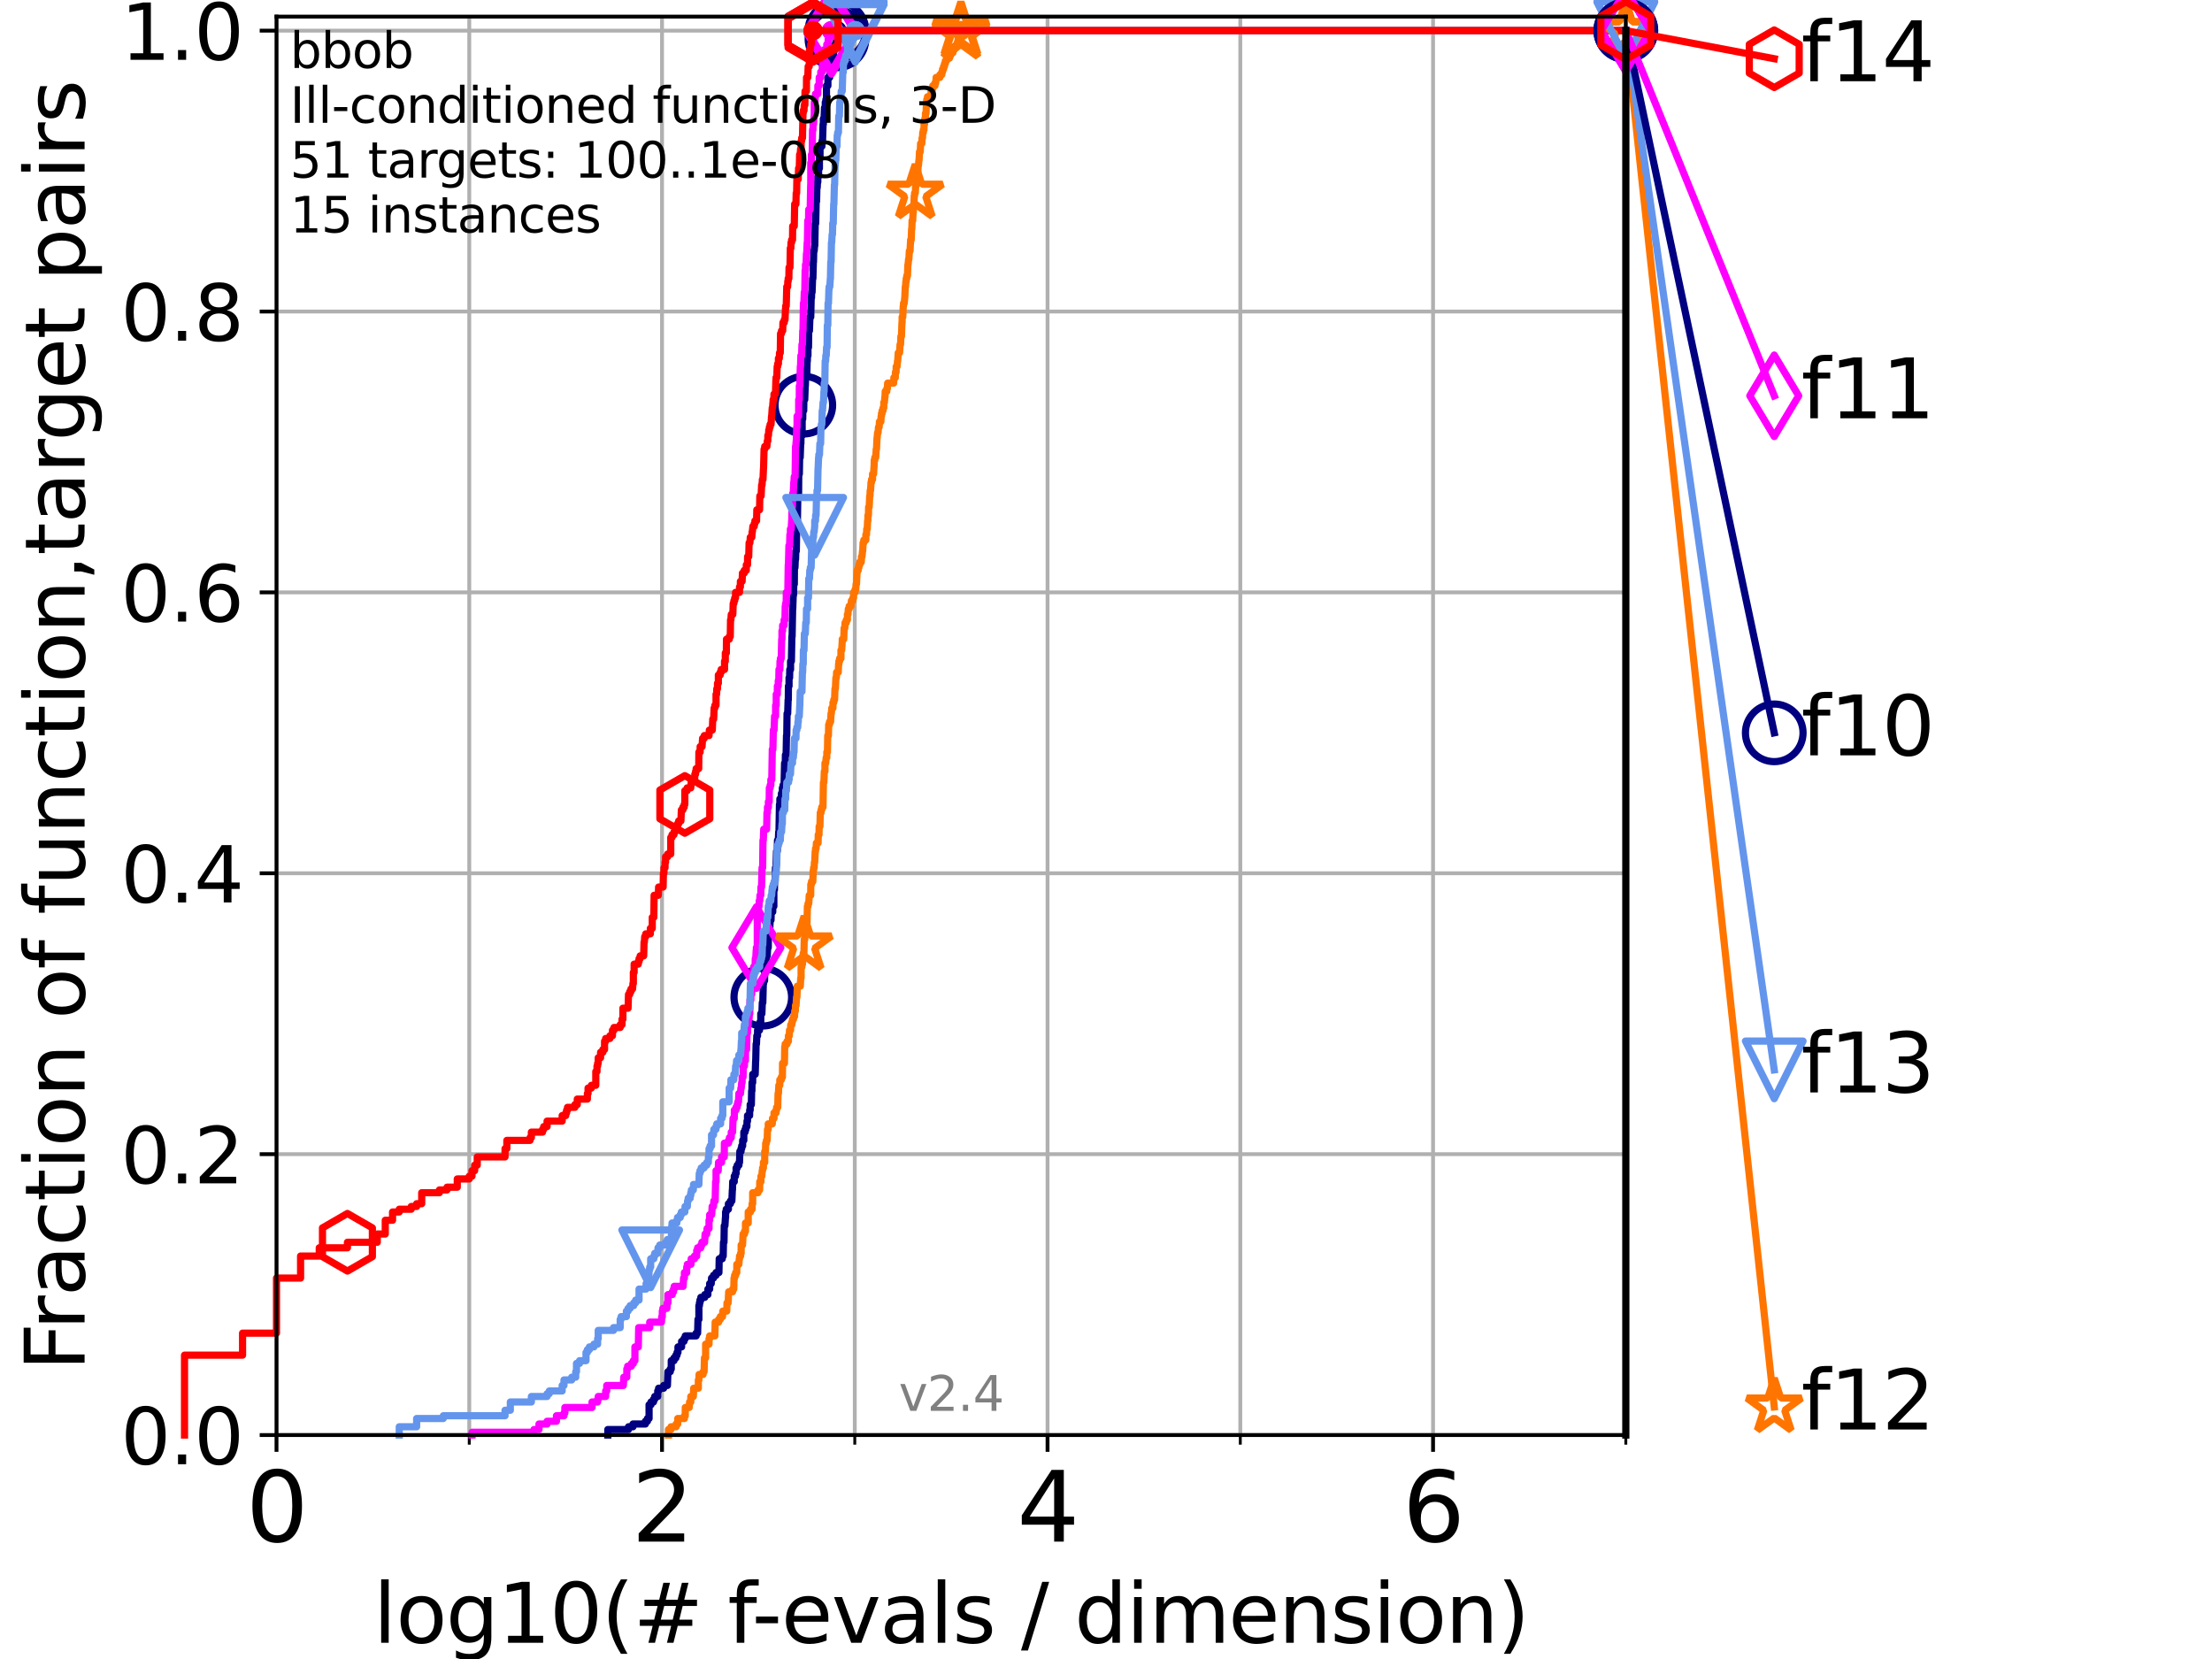<?xml version="1.0" encoding="utf-8" standalone="no"?>
<!DOCTYPE svg PUBLIC "-//W3C//DTD SVG 1.1//EN"
  "http://www.w3.org/Graphics/SVG/1.1/DTD/svg11.dtd">
<svg height="345.6pt" version="1.1" viewBox="0 0 460.8 345.6" width="460.8pt" xmlns="http://www.w3.org/2000/svg" xmlns:xlink="http://www.w3.org/1999/xlink">
 <defs>
  <style type="text/css">*{stroke-linecap:butt;stroke-linejoin:round;}</style>
 </defs>
 <g id="figure_1">
  <g id="patch_1">
   <path d="M 0 345.6 
L 460.8 345.6 
L 460.8 0 
L 0 0 
z
" style="fill:#ffffff;"/>
  </g>
  <g id="axes_1">
   <g id="patch_2">
    <path d="M 57.6 298.944 
L 338.688 298.944 
L 338.688 3.456 
L 57.6 3.456 
z
" style="fill:#ffffff;"/>
   </g>
   <g id="matplotlib.axis_1">
    <g id="xtick_1">
     <g id="line2d_1">
      <path clip-path="url(#p60779ca880)" d="M 57.6 298.944 
L 57.6 3.456 
" style="fill:none;stroke:#b0b0b0;stroke-linecap:square;stroke-width:0.8;"/>
     </g>
     <g id="line2d_2">
      <defs>
       <path d="M 0 0 
L 0 3.5 
" id="m620fef7536" style="stroke:#000000;stroke-width:0.8;"/>
      </defs>
      <g>
       <use style="stroke:#000000;stroke-width:0.8;" x="57.6" xlink:href="#m620fef7536" y="298.944"/>
      </g>
     </g>
     <g id="text_1">
      <!-- 0 -->
      <g transform="translate(51.237 321.141)scale(0.2 -0.2)">
       <defs>
        <path d="M 2034 4250 
Q 1547 4250 1301 3770 
Q 1056 3291 1056 2328 
Q 1056 1369 1301 889 
Q 1547 409 2034 409 
Q 2525 409 2770 889 
Q 3016 1369 3016 2328 
Q 3016 3291 2770 3770 
Q 2525 4250 2034 4250 
z
M 2034 4750 
Q 2819 4750 3233 4129 
Q 3647 3509 3647 2328 
Q 3647 1150 3233 529 
Q 2819 -91 2034 -91 
Q 1250 -91 836 529 
Q 422 1150 422 2328 
Q 422 3509 836 4129 
Q 1250 4750 2034 4750 
z
" id="DejaVuSans-30" transform="scale(0.016)"/>
       </defs>
       <use xlink:href="#DejaVuSans-30"/>
      </g>
     </g>
    </g>
    <g id="xtick_2">
     <g id="line2d_3">
      <path clip-path="url(#p60779ca880)" d="M 137.911 298.944 
L 137.911 3.456 
" style="fill:none;stroke:#b0b0b0;stroke-linecap:square;stroke-width:0.8;"/>
     </g>
     <g id="line2d_4">
      <g>
       <use style="stroke:#000000;stroke-width:0.8;" x="137.911" xlink:href="#m620fef7536" y="298.944"/>
      </g>
     </g>
     <g id="text_2">
      <!-- 2 -->
      <g transform="translate(131.548 321.141)scale(0.2 -0.2)">
       <defs>
        <path d="M 1228 531 
L 3431 531 
L 3431 0 
L 469 0 
L 469 531 
Q 828 903 1448 1529 
Q 2069 2156 2228 2338 
Q 2531 2678 2651 2914 
Q 2772 3150 2772 3378 
Q 2772 3750 2511 3984 
Q 2250 4219 1831 4219 
Q 1534 4219 1204 4116 
Q 875 4013 500 3803 
L 500 4441 
Q 881 4594 1212 4672 
Q 1544 4750 1819 4750 
Q 2544 4750 2975 4387 
Q 3406 4025 3406 3419 
Q 3406 3131 3298 2873 
Q 3191 2616 2906 2266 
Q 2828 2175 2409 1742 
Q 1991 1309 1228 531 
z
" id="DejaVuSans-32" transform="scale(0.016)"/>
       </defs>
       <use xlink:href="#DejaVuSans-32"/>
      </g>
     </g>
    </g>
    <g id="xtick_3">
     <g id="line2d_5">
      <path clip-path="url(#p60779ca880)" d="M 218.222 298.944 
L 218.222 3.456 
" style="fill:none;stroke:#b0b0b0;stroke-linecap:square;stroke-width:0.8;"/>
     </g>
     <g id="line2d_6">
      <g>
       <use style="stroke:#000000;stroke-width:0.8;" x="218.222" xlink:href="#m620fef7536" y="298.944"/>
      </g>
     </g>
     <g id="text_3">
      <!-- 4 -->
      <g transform="translate(211.859 321.141)scale(0.2 -0.2)">
       <defs>
        <path d="M 2419 4116 
L 825 1625 
L 2419 1625 
L 2419 4116 
z
M 2253 4666 
L 3047 4666 
L 3047 1625 
L 3713 1625 
L 3713 1100 
L 3047 1100 
L 3047 0 
L 2419 0 
L 2419 1100 
L 313 1100 
L 313 1709 
L 2253 4666 
z
" id="DejaVuSans-34" transform="scale(0.016)"/>
       </defs>
       <use xlink:href="#DejaVuSans-34"/>
      </g>
     </g>
    </g>
    <g id="xtick_4">
     <g id="line2d_7">
      <path clip-path="url(#p60779ca880)" d="M 298.533 298.944 
L 298.533 3.456 
" style="fill:none;stroke:#b0b0b0;stroke-linecap:square;stroke-width:0.8;"/>
     </g>
     <g id="line2d_8">
      <g>
       <use style="stroke:#000000;stroke-width:0.8;" x="298.533" xlink:href="#m620fef7536" y="298.944"/>
      </g>
     </g>
     <g id="text_4">
      <!-- 6 -->
      <g transform="translate(292.17 321.141)scale(0.2 -0.2)">
       <defs>
        <path d="M 2113 2584 
Q 1688 2584 1439 2293 
Q 1191 2003 1191 1497 
Q 1191 994 1439 701 
Q 1688 409 2113 409 
Q 2538 409 2786 701 
Q 3034 994 3034 1497 
Q 3034 2003 2786 2293 
Q 2538 2584 2113 2584 
z
M 3366 4563 
L 3366 3988 
Q 3128 4100 2886 4159 
Q 2644 4219 2406 4219 
Q 1781 4219 1451 3797 
Q 1122 3375 1075 2522 
Q 1259 2794 1537 2939 
Q 1816 3084 2150 3084 
Q 2853 3084 3261 2657 
Q 3669 2231 3669 1497 
Q 3669 778 3244 343 
Q 2819 -91 2113 -91 
Q 1303 -91 875 529 
Q 447 1150 447 2328 
Q 447 3434 972 4092 
Q 1497 4750 2381 4750 
Q 2619 4750 2861 4703 
Q 3103 4656 3366 4563 
z
" id="DejaVuSans-36" transform="scale(0.016)"/>
       </defs>
       <use xlink:href="#DejaVuSans-36"/>
      </g>
     </g>
    </g>
    <g id="xtick_5">
     <g id="line2d_9">
      <path clip-path="url(#p60779ca880)" d="M 97.755 298.944 
L 97.755 3.456 
" style="fill:none;stroke:#b0b0b0;stroke-linecap:square;stroke-width:0.8;"/>
     </g>
     <g id="line2d_10">
      <defs>
       <path d="M 0 0 
L 0 2 
" id="m81ed6ae1f6" style="stroke:#000000;stroke-width:0.6;"/>
      </defs>
      <g>
       <use style="stroke:#000000;stroke-width:0.6;" x="97.755" xlink:href="#m81ed6ae1f6" y="298.944"/>
      </g>
     </g>
    </g>
    <g id="xtick_6">
     <g id="line2d_11">
      <path clip-path="url(#p60779ca880)" d="M 178.066 298.944 
L 178.066 3.456 
" style="fill:none;stroke:#b0b0b0;stroke-linecap:square;stroke-width:0.8;"/>
     </g>
     <g id="line2d_12">
      <g>
       <use style="stroke:#000000;stroke-width:0.6;" x="178.066" xlink:href="#m81ed6ae1f6" y="298.944"/>
      </g>
     </g>
    </g>
    <g id="xtick_7">
     <g id="line2d_13">
      <path clip-path="url(#p60779ca880)" d="M 258.377 298.944 
L 258.377 3.456 
" style="fill:none;stroke:#b0b0b0;stroke-linecap:square;stroke-width:0.8;"/>
     </g>
     <g id="line2d_14">
      <g>
       <use style="stroke:#000000;stroke-width:0.6;" x="258.377" xlink:href="#m81ed6ae1f6" y="298.944"/>
      </g>
     </g>
    </g>
    <g id="xtick_8">
     <g id="line2d_15">
      <path clip-path="url(#p60779ca880)" d="M 338.688 298.944 
L 338.688 3.456 
" style="fill:none;stroke:#b0b0b0;stroke-linecap:square;stroke-width:0.8;"/>
     </g>
     <g id="line2d_16">
      <g>
       <use style="stroke:#000000;stroke-width:0.6;" x="338.688" xlink:href="#m81ed6ae1f6" y="298.944"/>
      </g>
     </g>
    </g>
    <g id="text_5">
     <!-- log10(# f-evals / dimension) -->
     <g transform="translate(77.764 342.218)scale(0.17 -0.17)">
      <defs>
       <path d="M 603 4863 
L 1178 4863 
L 1178 0 
L 603 0 
L 603 4863 
z
" id="DejaVuSans-6c" transform="scale(0.016)"/>
       <path d="M 1959 3097 
Q 1497 3097 1228 2736 
Q 959 2375 959 1747 
Q 959 1119 1226 758 
Q 1494 397 1959 397 
Q 2419 397 2687 759 
Q 2956 1122 2956 1747 
Q 2956 2369 2687 2733 
Q 2419 3097 1959 3097 
z
M 1959 3584 
Q 2709 3584 3137 3096 
Q 3566 2609 3566 1747 
Q 3566 888 3137 398 
Q 2709 -91 1959 -91 
Q 1206 -91 779 398 
Q 353 888 353 1747 
Q 353 2609 779 3096 
Q 1206 3584 1959 3584 
z
" id="DejaVuSans-6f" transform="scale(0.016)"/>
       <path d="M 2906 1791 
Q 2906 2416 2648 2759 
Q 2391 3103 1925 3103 
Q 1463 3103 1205 2759 
Q 947 2416 947 1791 
Q 947 1169 1205 825 
Q 1463 481 1925 481 
Q 2391 481 2648 825 
Q 2906 1169 2906 1791 
z
M 3481 434 
Q 3481 -459 3084 -895 
Q 2688 -1331 1869 -1331 
Q 1566 -1331 1297 -1286 
Q 1028 -1241 775 -1147 
L 775 -588 
Q 1028 -725 1275 -790 
Q 1522 -856 1778 -856 
Q 2344 -856 2625 -561 
Q 2906 -266 2906 331 
L 2906 616 
Q 2728 306 2450 153 
Q 2172 0 1784 0 
Q 1141 0 747 490 
Q 353 981 353 1791 
Q 353 2603 747 3093 
Q 1141 3584 1784 3584 
Q 2172 3584 2450 3431 
Q 2728 3278 2906 2969 
L 2906 3500 
L 3481 3500 
L 3481 434 
z
" id="DejaVuSans-67" transform="scale(0.016)"/>
       <path d="M 794 531 
L 1825 531 
L 1825 4091 
L 703 3866 
L 703 4441 
L 1819 4666 
L 2450 4666 
L 2450 531 
L 3481 531 
L 3481 0 
L 794 0 
L 794 531 
z
" id="DejaVuSans-31" transform="scale(0.016)"/>
       <path d="M 1984 4856 
Q 1566 4138 1362 3434 
Q 1159 2731 1159 2009 
Q 1159 1288 1364 580 
Q 1569 -128 1984 -844 
L 1484 -844 
Q 1016 -109 783 600 
Q 550 1309 550 2009 
Q 550 2706 781 3412 
Q 1013 4119 1484 4856 
L 1984 4856 
z
" id="DejaVuSans-28" transform="scale(0.016)"/>
       <path d="M 3272 2816 
L 2363 2816 
L 2100 1772 
L 3016 1772 
L 3272 2816 
z
M 2803 4594 
L 2478 3297 
L 3391 3297 
L 3719 4594 
L 4219 4594 
L 3897 3297 
L 4872 3297 
L 4872 2816 
L 3775 2816 
L 3519 1772 
L 4513 1772 
L 4513 1294 
L 3397 1294 
L 3072 0 
L 2572 0 
L 2894 1294 
L 1978 1294 
L 1656 0 
L 1153 0 
L 1478 1294 
L 494 1294 
L 494 1772 
L 1594 1772 
L 1856 2816 
L 850 2816 
L 850 3297 
L 1978 3297 
L 2297 4594 
L 2803 4594 
z
" id="DejaVuSans-23" transform="scale(0.016)"/>
       <path id="DejaVuSans-20" transform="scale(0.016)"/>
       <path d="M 2375 4863 
L 2375 4384 
L 1825 4384 
Q 1516 4384 1395 4259 
Q 1275 4134 1275 3809 
L 1275 3500 
L 2222 3500 
L 2222 3053 
L 1275 3053 
L 1275 0 
L 697 0 
L 697 3053 
L 147 3053 
L 147 3500 
L 697 3500 
L 697 3744 
Q 697 4328 969 4595 
Q 1241 4863 1831 4863 
L 2375 4863 
z
" id="DejaVuSans-66" transform="scale(0.016)"/>
       <path d="M 313 2009 
L 1997 2009 
L 1997 1497 
L 313 1497 
L 313 2009 
z
" id="DejaVuSans-2d" transform="scale(0.016)"/>
       <path d="M 3597 1894 
L 3597 1613 
L 953 1613 
Q 991 1019 1311 708 
Q 1631 397 2203 397 
Q 2534 397 2845 478 
Q 3156 559 3463 722 
L 3463 178 
Q 3153 47 2828 -22 
Q 2503 -91 2169 -91 
Q 1331 -91 842 396 
Q 353 884 353 1716 
Q 353 2575 817 3079 
Q 1281 3584 2069 3584 
Q 2775 3584 3186 3129 
Q 3597 2675 3597 1894 
z
M 3022 2063 
Q 3016 2534 2758 2815 
Q 2500 3097 2075 3097 
Q 1594 3097 1305 2825 
Q 1016 2553 972 2059 
L 3022 2063 
z
" id="DejaVuSans-65" transform="scale(0.016)"/>
       <path d="M 191 3500 
L 800 3500 
L 1894 563 
L 2988 3500 
L 3597 3500 
L 2284 0 
L 1503 0 
L 191 3500 
z
" id="DejaVuSans-76" transform="scale(0.016)"/>
       <path d="M 2194 1759 
Q 1497 1759 1228 1600 
Q 959 1441 959 1056 
Q 959 750 1161 570 
Q 1363 391 1709 391 
Q 2188 391 2477 730 
Q 2766 1069 2766 1631 
L 2766 1759 
L 2194 1759 
z
M 3341 1997 
L 3341 0 
L 2766 0 
L 2766 531 
Q 2569 213 2275 61 
Q 1981 -91 1556 -91 
Q 1019 -91 701 211 
Q 384 513 384 1019 
Q 384 1609 779 1909 
Q 1175 2209 1959 2209 
L 2766 2209 
L 2766 2266 
Q 2766 2663 2505 2880 
Q 2244 3097 1772 3097 
Q 1472 3097 1187 3025 
Q 903 2953 641 2809 
L 641 3341 
Q 956 3463 1253 3523 
Q 1550 3584 1831 3584 
Q 2591 3584 2966 3190 
Q 3341 2797 3341 1997 
z
" id="DejaVuSans-61" transform="scale(0.016)"/>
       <path d="M 2834 3397 
L 2834 2853 
Q 2591 2978 2328 3040 
Q 2066 3103 1784 3103 
Q 1356 3103 1142 2972 
Q 928 2841 928 2578 
Q 928 2378 1081 2264 
Q 1234 2150 1697 2047 
L 1894 2003 
Q 2506 1872 2764 1633 
Q 3022 1394 3022 966 
Q 3022 478 2636 193 
Q 2250 -91 1575 -91 
Q 1294 -91 989 -36 
Q 684 19 347 128 
L 347 722 
Q 666 556 975 473 
Q 1284 391 1588 391 
Q 1994 391 2212 530 
Q 2431 669 2431 922 
Q 2431 1156 2273 1281 
Q 2116 1406 1581 1522 
L 1381 1569 
Q 847 1681 609 1914 
Q 372 2147 372 2553 
Q 372 3047 722 3315 
Q 1072 3584 1716 3584 
Q 2034 3584 2315 3537 
Q 2597 3491 2834 3397 
z
" id="DejaVuSans-73" transform="scale(0.016)"/>
       <path d="M 1625 4666 
L 2156 4666 
L 531 -594 
L 0 -594 
L 1625 4666 
z
" id="DejaVuSans-2f" transform="scale(0.016)"/>
       <path d="M 2906 2969 
L 2906 4863 
L 3481 4863 
L 3481 0 
L 2906 0 
L 2906 525 
Q 2725 213 2448 61 
Q 2172 -91 1784 -91 
Q 1150 -91 751 415 
Q 353 922 353 1747 
Q 353 2572 751 3078 
Q 1150 3584 1784 3584 
Q 2172 3584 2448 3432 
Q 2725 3281 2906 2969 
z
M 947 1747 
Q 947 1113 1208 752 
Q 1469 391 1925 391 
Q 2381 391 2643 752 
Q 2906 1113 2906 1747 
Q 2906 2381 2643 2742 
Q 2381 3103 1925 3103 
Q 1469 3103 1208 2742 
Q 947 2381 947 1747 
z
" id="DejaVuSans-64" transform="scale(0.016)"/>
       <path d="M 603 3500 
L 1178 3500 
L 1178 0 
L 603 0 
L 603 3500 
z
M 603 4863 
L 1178 4863 
L 1178 4134 
L 603 4134 
L 603 4863 
z
" id="DejaVuSans-69" transform="scale(0.016)"/>
       <path d="M 3328 2828 
Q 3544 3216 3844 3400 
Q 4144 3584 4550 3584 
Q 5097 3584 5394 3201 
Q 5691 2819 5691 2113 
L 5691 0 
L 5113 0 
L 5113 2094 
Q 5113 2597 4934 2840 
Q 4756 3084 4391 3084 
Q 3944 3084 3684 2787 
Q 3425 2491 3425 1978 
L 3425 0 
L 2847 0 
L 2847 2094 
Q 2847 2600 2669 2842 
Q 2491 3084 2119 3084 
Q 1678 3084 1418 2786 
Q 1159 2488 1159 1978 
L 1159 0 
L 581 0 
L 581 3500 
L 1159 3500 
L 1159 2956 
Q 1356 3278 1631 3431 
Q 1906 3584 2284 3584 
Q 2666 3584 2933 3390 
Q 3200 3197 3328 2828 
z
" id="DejaVuSans-6d" transform="scale(0.016)"/>
       <path d="M 3513 2113 
L 3513 0 
L 2938 0 
L 2938 2094 
Q 2938 2591 2744 2837 
Q 2550 3084 2163 3084 
Q 1697 3084 1428 2787 
Q 1159 2491 1159 1978 
L 1159 0 
L 581 0 
L 581 3500 
L 1159 3500 
L 1159 2956 
Q 1366 3272 1645 3428 
Q 1925 3584 2291 3584 
Q 2894 3584 3203 3211 
Q 3513 2838 3513 2113 
z
" id="DejaVuSans-6e" transform="scale(0.016)"/>
       <path d="M 513 4856 
L 1013 4856 
Q 1481 4119 1714 3412 
Q 1947 2706 1947 2009 
Q 1947 1309 1714 600 
Q 1481 -109 1013 -844 
L 513 -844 
Q 928 -128 1133 580 
Q 1338 1288 1338 2009 
Q 1338 2731 1133 3434 
Q 928 4138 513 4856 
z
" id="DejaVuSans-29" transform="scale(0.016)"/>
      </defs>
      <use xlink:href="#DejaVuSans-6c"/>
      <use x="27.783" xlink:href="#DejaVuSans-6f"/>
      <use x="88.965" xlink:href="#DejaVuSans-67"/>
      <use x="152.441" xlink:href="#DejaVuSans-31"/>
      <use x="216.064" xlink:href="#DejaVuSans-30"/>
      <use x="279.688" xlink:href="#DejaVuSans-28"/>
      <use x="318.701" xlink:href="#DejaVuSans-23"/>
      <use x="402.49" xlink:href="#DejaVuSans-20"/>
      <use x="434.277" xlink:href="#DejaVuSans-66"/>
      <use x="463.982" xlink:href="#DejaVuSans-2d"/>
      <use x="500.066" xlink:href="#DejaVuSans-65"/>
      <use x="561.59" xlink:href="#DejaVuSans-76"/>
      <use x="620.77" xlink:href="#DejaVuSans-61"/>
      <use x="682.049" xlink:href="#DejaVuSans-6c"/>
      <use x="709.832" xlink:href="#DejaVuSans-73"/>
      <use x="761.932" xlink:href="#DejaVuSans-20"/>
      <use x="793.719" xlink:href="#DejaVuSans-2f"/>
      <use x="827.41" xlink:href="#DejaVuSans-20"/>
      <use x="859.197" xlink:href="#DejaVuSans-64"/>
      <use x="922.674" xlink:href="#DejaVuSans-69"/>
      <use x="950.457" xlink:href="#DejaVuSans-6d"/>
      <use x="1047.869" xlink:href="#DejaVuSans-65"/>
      <use x="1109.393" xlink:href="#DejaVuSans-6e"/>
      <use x="1172.771" xlink:href="#DejaVuSans-73"/>
      <use x="1224.871" xlink:href="#DejaVuSans-69"/>
      <use x="1252.654" xlink:href="#DejaVuSans-6f"/>
      <use x="1313.836" xlink:href="#DejaVuSans-6e"/>
      <use x="1377.215" xlink:href="#DejaVuSans-29"/>
     </g>
    </g>
   </g>
   <g id="matplotlib.axis_2">
    <g id="ytick_1">
     <g id="line2d_17">
      <path clip-path="url(#p60779ca880)" d="M 57.6 298.944 
L 338.688 298.944 
" style="fill:none;stroke:#b0b0b0;stroke-linecap:square;stroke-width:0.8;"/>
     </g>
     <g id="line2d_18">
      <defs>
       <path d="M 0 0 
L -3.5 0 
" id="mee43ad62ef" style="stroke:#000000;stroke-width:0.8;"/>
      </defs>
      <g>
       <use style="stroke:#000000;stroke-width:0.8;" x="57.6" xlink:href="#mee43ad62ef" y="298.944"/>
      </g>
     </g>
     <g id="text_6">
      <!-- 0.0 -->
      <g transform="translate(25.155 305.023)scale(0.16 -0.16)">
       <defs>
        <path d="M 684 794 
L 1344 794 
L 1344 0 
L 684 0 
L 684 794 
z
" id="DejaVuSans-2e" transform="scale(0.016)"/>
       </defs>
       <use xlink:href="#DejaVuSans-30"/>
       <use x="63.623" xlink:href="#DejaVuSans-2e"/>
       <use x="95.41" xlink:href="#DejaVuSans-30"/>
      </g>
     </g>
    </g>
    <g id="ytick_2">
     <g id="line2d_19">
      <path clip-path="url(#p60779ca880)" d="M 57.6 240.432 
L 338.688 240.432 
" style="fill:none;stroke:#b0b0b0;stroke-linecap:square;stroke-width:0.8;"/>
     </g>
     <g id="line2d_20">
      <g>
       <use style="stroke:#000000;stroke-width:0.8;" x="57.6" xlink:href="#mee43ad62ef" y="240.432"/>
      </g>
     </g>
     <g id="text_7">
      <!-- 0.2 -->
      <g transform="translate(25.155 246.51)scale(0.16 -0.16)">
       <use xlink:href="#DejaVuSans-30"/>
       <use x="63.623" xlink:href="#DejaVuSans-2e"/>
       <use x="95.41" xlink:href="#DejaVuSans-32"/>
      </g>
     </g>
    </g>
    <g id="ytick_3">
     <g id="line2d_21">
      <path clip-path="url(#p60779ca880)" d="M 57.6 181.919 
L 338.688 181.919 
" style="fill:none;stroke:#b0b0b0;stroke-linecap:square;stroke-width:0.8;"/>
     </g>
     <g id="line2d_22">
      <g>
       <use style="stroke:#000000;stroke-width:0.8;" x="57.6" xlink:href="#mee43ad62ef" y="181.919"/>
      </g>
     </g>
     <g id="text_8">
      <!-- 0.4 -->
      <g transform="translate(25.155 187.998)scale(0.16 -0.16)">
       <use xlink:href="#DejaVuSans-30"/>
       <use x="63.623" xlink:href="#DejaVuSans-2e"/>
       <use x="95.41" xlink:href="#DejaVuSans-34"/>
      </g>
     </g>
    </g>
    <g id="ytick_4">
     <g id="line2d_23">
      <path clip-path="url(#p60779ca880)" d="M 57.6 123.407 
L 338.688 123.407 
" style="fill:none;stroke:#b0b0b0;stroke-linecap:square;stroke-width:0.8;"/>
     </g>
     <g id="line2d_24">
      <g>
       <use style="stroke:#000000;stroke-width:0.8;" x="57.6" xlink:href="#mee43ad62ef" y="123.407"/>
      </g>
     </g>
     <g id="text_9">
      <!-- 0.6 -->
      <g transform="translate(25.155 129.485)scale(0.16 -0.16)">
       <use xlink:href="#DejaVuSans-30"/>
       <use x="63.623" xlink:href="#DejaVuSans-2e"/>
       <use x="95.41" xlink:href="#DejaVuSans-36"/>
      </g>
     </g>
    </g>
    <g id="ytick_5">
     <g id="line2d_25">
      <path clip-path="url(#p60779ca880)" d="M 57.6 64.894 
L 338.688 64.894 
" style="fill:none;stroke:#b0b0b0;stroke-linecap:square;stroke-width:0.8;"/>
     </g>
     <g id="line2d_26">
      <g>
       <use style="stroke:#000000;stroke-width:0.8;" x="57.6" xlink:href="#mee43ad62ef" y="64.894"/>
      </g>
     </g>
     <g id="text_10">
      <!-- 0.8 -->
      <g transform="translate(25.155 70.973)scale(0.16 -0.16)">
       <defs>
        <path d="M 2034 2216 
Q 1584 2216 1326 1975 
Q 1069 1734 1069 1313 
Q 1069 891 1326 650 
Q 1584 409 2034 409 
Q 2484 409 2743 651 
Q 3003 894 3003 1313 
Q 3003 1734 2745 1975 
Q 2488 2216 2034 2216 
z
M 1403 2484 
Q 997 2584 770 2862 
Q 544 3141 544 3541 
Q 544 4100 942 4425 
Q 1341 4750 2034 4750 
Q 2731 4750 3128 4425 
Q 3525 4100 3525 3541 
Q 3525 3141 3298 2862 
Q 3072 2584 2669 2484 
Q 3125 2378 3379 2068 
Q 3634 1759 3634 1313 
Q 3634 634 3220 271 
Q 2806 -91 2034 -91 
Q 1263 -91 848 271 
Q 434 634 434 1313 
Q 434 1759 690 2068 
Q 947 2378 1403 2484 
z
M 1172 3481 
Q 1172 3119 1398 2916 
Q 1625 2713 2034 2713 
Q 2441 2713 2670 2916 
Q 2900 3119 2900 3481 
Q 2900 3844 2670 4047 
Q 2441 4250 2034 4250 
Q 1625 4250 1398 4047 
Q 1172 3844 1172 3481 
z
" id="DejaVuSans-38" transform="scale(0.016)"/>
       </defs>
       <use xlink:href="#DejaVuSans-30"/>
       <use x="63.623" xlink:href="#DejaVuSans-2e"/>
       <use x="95.41" xlink:href="#DejaVuSans-38"/>
      </g>
     </g>
    </g>
    <g id="ytick_6">
     <g id="line2d_27">
      <path clip-path="url(#p60779ca880)" d="M 57.6 6.382 
L 338.688 6.382 
" style="fill:none;stroke:#b0b0b0;stroke-linecap:square;stroke-width:0.8;"/>
     </g>
     <g id="line2d_28">
      <g>
       <use style="stroke:#000000;stroke-width:0.8;" x="57.6" xlink:href="#mee43ad62ef" y="6.382"/>
      </g>
     </g>
     <g id="text_11">
      <!-- 1.0 -->
      <g transform="translate(25.155 12.46)scale(0.16 -0.16)">
       <use xlink:href="#DejaVuSans-31"/>
       <use x="63.623" xlink:href="#DejaVuSans-2e"/>
       <use x="95.41" xlink:href="#DejaVuSans-30"/>
      </g>
     </g>
    </g>
    <g id="text_12">
     <!-- Fraction of function,target pairs -->
     <g transform="translate(17.62 285.585)rotate(-90)scale(0.17 -0.17)">
      <defs>
       <path d="M 628 4666 
L 3309 4666 
L 3309 4134 
L 1259 4134 
L 1259 2759 
L 3109 2759 
L 3109 2228 
L 1259 2228 
L 1259 0 
L 628 0 
L 628 4666 
z
" id="DejaVuSans-46" transform="scale(0.016)"/>
       <path d="M 2631 2963 
Q 2534 3019 2420 3045 
Q 2306 3072 2169 3072 
Q 1681 3072 1420 2755 
Q 1159 2438 1159 1844 
L 1159 0 
L 581 0 
L 581 3500 
L 1159 3500 
L 1159 2956 
Q 1341 3275 1631 3429 
Q 1922 3584 2338 3584 
Q 2397 3584 2469 3576 
Q 2541 3569 2628 3553 
L 2631 2963 
z
" id="DejaVuSans-72" transform="scale(0.016)"/>
       <path d="M 3122 3366 
L 3122 2828 
Q 2878 2963 2633 3030 
Q 2388 3097 2138 3097 
Q 1578 3097 1268 2742 
Q 959 2388 959 1747 
Q 959 1106 1268 751 
Q 1578 397 2138 397 
Q 2388 397 2633 464 
Q 2878 531 3122 666 
L 3122 134 
Q 2881 22 2623 -34 
Q 2366 -91 2075 -91 
Q 1284 -91 818 406 
Q 353 903 353 1747 
Q 353 2603 823 3093 
Q 1294 3584 2113 3584 
Q 2378 3584 2631 3529 
Q 2884 3475 3122 3366 
z
" id="DejaVuSans-63" transform="scale(0.016)"/>
       <path d="M 1172 4494 
L 1172 3500 
L 2356 3500 
L 2356 3053 
L 1172 3053 
L 1172 1153 
Q 1172 725 1289 603 
Q 1406 481 1766 481 
L 2356 481 
L 2356 0 
L 1766 0 
Q 1100 0 847 248 
Q 594 497 594 1153 
L 594 3053 
L 172 3053 
L 172 3500 
L 594 3500 
L 594 4494 
L 1172 4494 
z
" id="DejaVuSans-74" transform="scale(0.016)"/>
       <path d="M 544 1381 
L 544 3500 
L 1119 3500 
L 1119 1403 
Q 1119 906 1312 657 
Q 1506 409 1894 409 
Q 2359 409 2629 706 
Q 2900 1003 2900 1516 
L 2900 3500 
L 3475 3500 
L 3475 0 
L 2900 0 
L 2900 538 
Q 2691 219 2414 64 
Q 2138 -91 1772 -91 
Q 1169 -91 856 284 
Q 544 659 544 1381 
z
M 1991 3584 
L 1991 3584 
z
" id="DejaVuSans-75" transform="scale(0.016)"/>
       <path d="M 750 794 
L 1409 794 
L 1409 256 
L 897 -744 
L 494 -744 
L 750 256 
L 750 794 
z
" id="DejaVuSans-2c" transform="scale(0.016)"/>
       <path d="M 1159 525 
L 1159 -1331 
L 581 -1331 
L 581 3500 
L 1159 3500 
L 1159 2969 
Q 1341 3281 1617 3432 
Q 1894 3584 2278 3584 
Q 2916 3584 3314 3078 
Q 3713 2572 3713 1747 
Q 3713 922 3314 415 
Q 2916 -91 2278 -91 
Q 1894 -91 1617 61 
Q 1341 213 1159 525 
z
M 3116 1747 
Q 3116 2381 2855 2742 
Q 2594 3103 2138 3103 
Q 1681 3103 1420 2742 
Q 1159 2381 1159 1747 
Q 1159 1113 1420 752 
Q 1681 391 2138 391 
Q 2594 391 2855 752 
Q 3116 1113 3116 1747 
z
" id="DejaVuSans-70" transform="scale(0.016)"/>
      </defs>
      <use xlink:href="#DejaVuSans-46"/>
      <use x="50.27" xlink:href="#DejaVuSans-72"/>
      <use x="91.383" xlink:href="#DejaVuSans-61"/>
      <use x="152.662" xlink:href="#DejaVuSans-63"/>
      <use x="207.643" xlink:href="#DejaVuSans-74"/>
      <use x="246.852" xlink:href="#DejaVuSans-69"/>
      <use x="274.635" xlink:href="#DejaVuSans-6f"/>
      <use x="335.816" xlink:href="#DejaVuSans-6e"/>
      <use x="399.195" xlink:href="#DejaVuSans-20"/>
      <use x="430.982" xlink:href="#DejaVuSans-6f"/>
      <use x="492.164" xlink:href="#DejaVuSans-66"/>
      <use x="527.369" xlink:href="#DejaVuSans-20"/>
      <use x="559.156" xlink:href="#DejaVuSans-66"/>
      <use x="594.361" xlink:href="#DejaVuSans-75"/>
      <use x="657.74" xlink:href="#DejaVuSans-6e"/>
      <use x="721.119" xlink:href="#DejaVuSans-63"/>
      <use x="776.1" xlink:href="#DejaVuSans-74"/>
      <use x="815.309" xlink:href="#DejaVuSans-69"/>
      <use x="843.092" xlink:href="#DejaVuSans-6f"/>
      <use x="904.273" xlink:href="#DejaVuSans-6e"/>
      <use x="967.652" xlink:href="#DejaVuSans-2c"/>
      <use x="999.439" xlink:href="#DejaVuSans-74"/>
      <use x="1038.648" xlink:href="#DejaVuSans-61"/>
      <use x="1099.928" xlink:href="#DejaVuSans-72"/>
      <use x="1139.291" xlink:href="#DejaVuSans-67"/>
      <use x="1202.768" xlink:href="#DejaVuSans-65"/>
      <use x="1264.291" xlink:href="#DejaVuSans-74"/>
      <use x="1303.5" xlink:href="#DejaVuSans-20"/>
      <use x="1335.287" xlink:href="#DejaVuSans-70"/>
      <use x="1398.764" xlink:href="#DejaVuSans-61"/>
      <use x="1460.043" xlink:href="#DejaVuSans-69"/>
      <use x="1487.826" xlink:href="#DejaVuSans-72"/>
      <use x="1528.939" xlink:href="#DejaVuSans-73"/>
     </g>
    </g>
   </g>
   <g id="line2d_29">
    <defs>
     <path d="M 0 1.5 
C 0.398 1.5 0.779 1.342 1.061 1.061 
C 1.342 0.779 1.5 0.398 1.5 0 
C 1.5 -0.398 1.342 -0.779 1.061 -1.061 
C 0.779 -1.342 0.398 -1.5 0 -1.5 
C -0.398 -1.5 -0.779 -1.342 -1.061 -1.061 
C -1.342 -0.779 -1.5 -0.398 -1.5 0 
C -1.5 0.398 -1.342 0.779 -1.061 1.061 
C -0.779 1.342 -0.398 1.5 0 1.5 
z
" id="m1d7b07010d" style="stroke:#000080;"/>
    </defs>
    <g>
     <use style="fill:#000080;stroke:#000080;" x="174.356" xlink:href="#m1d7b07010d" y="6.382"/>
     <use style="fill:#000080;stroke:#000080;" x="174.356" xlink:href="#m1d7b07010d" y="6.382"/>
    </g>
   </g>
   <g id="line2d_30">
    <path d="M 126.618 298.944 
L 126.618 297.797 
L 130.927 297.797 
L 130.927 297.223 
L 131.856 297.223 
L 131.856 296.649 
L 134.45 296.649 
L 134.45 296.076 
L 134.87 296.076 
L 134.87 295.502 
L 135.213 295.502 
L 135.213 292.634 
L 135.615 292.634 
L 135.615 292.06 
L 136.138 292.06 
L 136.138 291.487 
L 136.393 291.487 
L 136.393 290.913 
L 137.016 290.913 
L 137.016 289.766 
L 137.199 289.766 
L 137.199 289.192 
L 138.256 289.192 
L 138.256 288.618 
L 139.036 288.618 
L 139.145 285.75 
L 139.626 285.75 
L 139.626 285.176 
L 139.835 285.176 
L 139.835 283.455 
L 140.399 283.455 
L 140.399 282.882 
L 140.797 282.882 
L 140.797 282.308 
L 141.042 282.308 
L 141.042 281.734 
L 141.235 281.734 
L 141.235 280.587 
L 141.987 280.587 
L 141.987 279.44 
L 142.486 279.44 
L 142.486 278.866 
L 142.753 278.866 
L 142.753 278.293 
L 145.021 278.293 
L 145.021 277.719 
L 145.327 277.719 
L 145.403 274.851 
L 145.591 274.851 
L 145.591 271.982 
L 145.703 271.982 
L 145.703 271.409 
L 145.814 271.409 
L 145.814 270.835 
L 145.998 270.835 
L 145.998 270.261 
L 146.819 270.261 
L 146.819 269.688 
L 147.47 269.688 
L 147.47 268.54 
L 147.835 268.54 
L 147.835 267.393 
L 148.161 267.393 
L 148.226 266.246 
L 148.639 266.246 
L 148.639 265.672 
L 149.165 265.672 
L 149.165 265.099 
L 149.765 265.099 
L 149.824 262.23 
L 150.458 262.23 
L 150.458 261.657 
L 150.655 261.657 
L 150.711 258.788 
L 150.822 258.788 
L 150.877 255.346 
L 151.015 255.346 
L 151.124 253.626 
L 151.152 253.626 
L 151.152 252.478 
L 151.287 252.478 
L 151.287 251.905 
L 151.74 251.905 
L 151.74 250.757 
L 152.156 250.757 
L 152.156 250.184 
L 152.461 250.184 
L 152.562 247.889 
L 152.587 247.889 
L 152.637 246.168 
L 152.959 246.168 
L 152.959 245.021 
L 153.203 245.021 
L 153.203 244.447 
L 153.347 244.447 
L 153.347 243.3 
L 153.585 243.3 
L 153.585 242.726 
L 153.937 242.726 
L 153.937 242.152 
L 154.052 242.152 
L 154.121 239.858 
L 154.372 239.858 
L 154.372 239.284 
L 154.507 239.284 
L 154.507 238.711 
L 154.708 238.711 
L 154.708 237.563 
L 154.95 237.563 
L 154.95 235.842 
L 155.211 235.842 
L 155.211 235.269 
L 155.383 235.269 
L 155.383 234.695 
L 155.595 234.695 
L 155.616 233.548 
L 155.721 233.548 
L 155.721 232.4 
L 156.155 232.4 
L 156.175 231.253 
L 156.277 231.253 
L 156.277 230.106 
L 156.519 230.106 
L 156.579 227.238 
L 156.638 227.238 
L 156.658 225.517 
L 156.796 225.517 
L 156.796 223.796 
L 157.32 223.796 
L 157.415 220.927 
L 157.434 220.927 
L 157.51 217.485 
L 157.585 217.485 
L 157.66 215.765 
L 157.81 215.765 
L 157.81 214.617 
L 158.214 214.617 
L 158.322 212.896 
L 158.484 212.896 
L 158.484 211.175 
L 158.714 211.175 
L 158.802 208.881 
L 158.907 208.881 
L 159.012 204.865 
L 159.081 204.865 
L 159.081 204.291 
L 159.27 204.291 
L 159.304 201.997 
L 159.507 201.997 
L 159.591 200.276 
L 159.641 200.276 
L 159.641 199.129 
L 159.824 199.129 
L 159.923 197.408 
L 160.038 197.408 
L 160.103 193.392 
L 160.362 193.392 
L 160.442 191.671 
L 160.617 191.671 
L 160.664 189.95 
L 160.977 189.95 
L 160.977 188.803 
L 161.208 188.803 
L 161.208 185.361 
L 161.329 185.361 
L 161.36 183.64 
L 161.466 183.64 
L 161.541 180.772 
L 161.66 180.772 
L 161.764 177.33 
L 161.912 177.33 
L 161.97 175.035 
L 162.145 175.035 
L 162.217 173.314 
L 162.275 173.314 
L 162.375 167.578 
L 162.461 167.578 
L 162.461 166.43 
L 162.757 166.43 
L 162.785 165.283 
L 162.979 165.283 
L 162.979 164.136 
L 163.13 164.136 
L 163.13 163.562 
L 163.335 163.562 
L 163.442 158.973 
L 163.59 158.973 
L 163.616 157.252 
L 163.762 157.252 
L 163.841 153.236 
L 163.894 153.236 
L 163.959 148.647 
L 164.089 148.647 
L 164.18 145.779 
L 164.218 145.779 
L 164.244 142.911 
L 164.372 142.911 
L 164.372 141.19 
L 164.486 141.19 
L 164.524 139.469 
L 164.688 139.469 
L 164.688 137.748 
L 164.862 137.748 
L 164.961 132.585 
L 165.01 132.585 
L 165.12 126.848 
L 165.145 126.848 
L 165.242 123.98 
L 165.303 123.98 
L 165.363 121.686 
L 165.471 121.686 
L 165.495 118.244 
L 165.602 118.244 
L 165.673 116.523 
L 165.732 116.523 
L 165.78 114.802 
L 165.885 114.802 
L 165.99 109.065 
L 166.106 109.065 
L 166.198 103.329 
L 166.358 103.329 
L 166.392 98.74 
L 166.516 98.74 
L 166.573 95.298 
L 166.696 95.298 
L 166.796 92.429 
L 166.84 92.429 
L 166.862 90.708 
L 167.104 90.708 
L 167.104 87.267 
L 167.223 87.267 
L 167.245 85.546 
L 167.428 85.546 
L 167.46 83.251 
L 167.64 83.251 
L 167.746 80.383 
L 167.767 80.383 
L 167.851 78.088 
L 168.068 78.088 
L 168.141 75.22 
L 168.182 75.22 
L 168.212 74.073 
L 168.314 74.073 
L 168.314 72.352 
L 168.426 72.352 
L 168.476 68.91 
L 168.617 68.91 
L 168.726 66.041 
L 168.894 66.041 
L 168.983 62.026 
L 169.051 62.026 
L 169.08 60.879 
L 169.168 60.879 
L 169.274 58.01 
L 169.341 58.01 
L 169.437 54.568 
L 169.465 54.568 
L 169.513 52.274 
L 169.607 52.274 
L 169.702 51.126 
L 169.739 51.126 
L 169.823 46.537 
L 169.925 46.537 
L 170.027 41.948 
L 170.11 41.948 
L 170.174 39.08 
L 170.238 39.08 
L 170.292 37.932 
L 170.365 37.932 
L 170.365 36.785 
L 170.518 36.785 
L 170.536 35.064 
L 170.696 35.064 
L 170.696 32.77 
L 170.82 32.77 
L 170.829 30.475 
L 171.221 30.475 
L 171.255 29.328 
L 171.349 29.328 
L 171.46 25.886 
L 171.519 25.886 
L 171.519 24.738 
L 171.671 24.738 
L 171.755 22.444 
L 171.921 22.444 
L 171.921 21.297 
L 172.053 21.297 
L 172.053 20.723 
L 172.167 20.723 
L 172.167 17.855 
L 172.466 17.855 
L 172.466 16.134 
L 172.839 16.134 
L 172.886 14.986 
L 172.979 14.986 
L 173.088 12.692 
L 173.417 12.692 
L 173.523 11.544 
L 173.651 11.544 
L 173.651 10.397 
L 173.941 10.397 
L 173.97 9.25 
L 174.095 9.25 
L 174.095 8.676 
L 174.305 8.676 
L 174.356 6.382 
L 338.688 6.382 
L 338.688 6.382 
" style="fill:none;stroke:#000080;stroke-linecap:square;stroke-width:1.5;"/>
   </g>
   <g id="line2d_31">
    <defs>
     <path d="M 0 6 
C 1.591 6 3.117 5.368 4.243 4.243 
C 5.368 3.117 6 1.591 6 0 
C 6 -1.591 5.368 -3.117 4.243 -4.243 
C 3.117 -5.368 1.591 -6 0 -6 
C -1.591 -6 -3.117 -5.368 -4.243 -4.243 
C -5.368 -3.117 -6 -1.591 -6 0 
C -6 1.591 -5.368 3.117 -4.243 4.243 
C -3.117 5.368 -1.591 6 0 6 
z
" id="m5cdd74a9ed" style="stroke:#000080;stroke-width:1.5;"/>
    </defs>
    <g>
     <use style="fill-opacity:0;stroke:#000080;stroke-width:1.5;" x="158.907" xlink:href="#m5cdd74a9ed" y="207.733"/>
     <use style="fill-opacity:0;stroke:#000080;stroke-width:1.5;" x="167.449" xlink:href="#m5cdd74a9ed" y="84.398"/>
     <use style="fill-opacity:0;stroke:#000080;stroke-width:1.5;" x="174.356" xlink:href="#m5cdd74a9ed" y="8.103"/>
     <use style="fill-opacity:0;stroke:#000080;stroke-width:1.5;" x="174.356" xlink:href="#m5cdd74a9ed" y="6.382"/>
     <use style="fill-opacity:0;stroke:#000080;stroke-width:1.5;" x="338.688" xlink:href="#m5cdd74a9ed" y="6.382"/>
    </g>
   </g>
   <g id="line2d_32">
    <path style="fill:none;stroke:#000080;stroke-linecap:square;stroke-width:1.5;"/>
    <g/>
   </g>
   <g id="line2d_33">
    <defs>
     <path d="M 0 1.5 
C 0.398 1.5 0.779 1.342 1.061 1.061 
C 1.342 0.779 1.5 0.398 1.5 0 
C 1.5 -0.398 1.342 -0.779 1.061 -1.061 
C 0.779 -1.342 0.398 -1.5 0 -1.5 
C -0.398 -1.5 -0.779 -1.342 -1.061 -1.061 
C -1.342 -0.779 -1.5 -0.398 -1.5 0 
C -1.5 0.398 -1.342 0.779 -1.061 1.061 
C -0.779 1.342 -0.398 1.5 0 1.5 
z
" id="md59c296a3a" style="stroke:#ff00ff;"/>
    </defs>
    <g>
     <use style="fill:#ff00ff;stroke:#ff00ff;" x="173.211" xlink:href="#md59c296a3a" y="6.382"/>
     <use style="fill:#ff00ff;stroke:#ff00ff;" x="173.211" xlink:href="#md59c296a3a" y="6.382"/>
    </g>
   </g>
   <g id="line2d_34">
    <path d="M 98.327 298.944 
L 98.327 298.37 
L 111.239 298.37 
L 111.239 297.797 
L 112.281 297.797 
L 112.281 296.649 
L 113.966 296.649 
L 113.966 296.076 
L 115.918 296.076 
L 115.918 294.928 
L 117.486 294.928 
L 117.486 294.355 
L 117.673 294.355 
L 117.673 293.207 
L 123.327 293.207 
L 123.327 292.06 
L 124.495 292.06 
L 124.495 291.487 
L 124.62 291.487 
L 124.62 290.913 
L 126.168 290.913 
L 126.168 289.766 
L 126.395 289.766 
L 126.395 288.618 
L 129.853 288.618 
L 129.945 286.897 
L 130.576 286.897 
L 130.576 285.176 
L 130.752 285.176 
L 130.752 284.603 
L 131.524 284.603 
L 131.524 284.029 
L 131.938 284.029 
L 131.938 283.455 
L 132.263 283.455 
L 132.263 280.587 
L 132.971 280.587 
L 133.048 276.572 
L 135.348 276.572 
L 135.348 275.424 
L 137.794 275.424 
L 137.853 274.277 
L 137.969 274.277 
L 137.969 273.13 
L 138.084 273.13 
L 138.084 272.556 
L 138.927 272.556 
L 138.982 271.409 
L 139.145 271.409 
L 139.145 269.688 
L 140.042 269.688 
L 140.042 269.114 
L 140.298 269.114 
L 140.298 268.54 
L 140.449 268.54 
L 140.449 267.967 
L 142.307 267.967 
L 142.397 266.246 
L 142.576 266.246 
L 142.576 265.099 
L 143.058 265.099 
L 143.058 263.951 
L 143.187 263.951 
L 143.187 263.378 
L 143.944 263.378 
L 143.985 262.23 
L 144.669 262.23 
L 144.669 261.657 
L 145.136 261.657 
L 145.136 260.509 
L 145.327 260.509 
L 145.327 259.936 
L 145.998 259.936 
L 145.998 259.362 
L 146.216 259.362 
L 146.216 258.788 
L 146.784 258.788 
L 146.889 257.067 
L 147.233 257.067 
L 147.301 255.92 
L 147.703 255.92 
L 147.703 254.199 
L 147.835 254.199 
L 147.835 253.052 
L 148.258 253.052 
L 148.354 251.331 
L 148.639 251.331 
L 148.702 250.184 
L 148.982 250.184 
L 149.074 246.168 
L 149.165 246.168 
L 149.165 243.873 
L 149.617 243.873 
L 149.676 242.152 
L 150.316 242.152 
L 150.316 241.005 
L 150.877 241.005 
L 150.905 238.137 
L 151.766 238.137 
L 151.766 237.563 
L 151.949 237.563 
L 151.949 236.99 
L 152.335 236.99 
L 152.335 235.842 
L 152.612 235.842 
L 152.712 232.974 
L 152.959 232.974 
L 152.984 231.253 
L 153.323 231.253 
L 153.323 230.679 
L 153.562 230.679 
L 153.562 230.106 
L 153.703 230.106 
L 153.703 229.532 
L 153.844 229.532 
L 153.914 227.811 
L 154.258 227.811 
L 154.349 226.664 
L 154.417 226.664 
L 154.507 225.517 
L 154.597 225.517 
L 154.597 224.369 
L 154.796 224.369 
L 154.841 222.075 
L 155.081 222.075 
L 155.081 220.927 
L 155.297 220.927 
L 155.297 218.633 
L 155.531 218.633 
L 155.616 215.191 
L 155.721 215.191 
L 155.742 213.47 
L 155.867 213.47 
L 155.887 212.323 
L 156.032 212.323 
L 156.135 211.175 
L 156.196 211.175 
L 156.236 208.307 
L 156.418 208.307 
L 156.418 207.16 
L 156.579 207.16 
L 156.678 204.865 
L 156.934 204.865 
L 156.992 201.423 
L 157.301 201.423 
L 157.339 199.702 
L 157.434 199.702 
L 157.529 197.981 
L 157.567 197.981 
L 157.567 197.408 
L 157.754 197.408 
L 157.754 191.097 
L 157.994 191.097 
L 158.013 188.803 
L 158.123 188.803 
L 158.159 187.656 
L 158.268 187.656 
L 158.322 186.508 
L 158.484 186.508 
L 158.519 184.787 
L 158.644 184.787 
L 158.75 180.772 
L 158.872 180.772 
L 158.942 175.035 
L 159.012 175.035 
L 159.098 172.741 
L 159.708 172.741 
L 159.775 169.299 
L 159.874 169.299 
L 159.874 168.151 
L 160.071 168.151 
L 160.071 167.004 
L 160.233 167.004 
L 160.266 164.136 
L 160.442 164.136 
L 160.442 163.562 
L 160.585 163.562 
L 160.585 162.415 
L 160.774 162.415 
L 160.884 156.105 
L 161.008 156.105 
L 161.1 152.089 
L 161.253 152.089 
L 161.36 149.221 
L 161.571 149.221 
L 161.571 146.926 
L 161.705 146.926 
L 161.705 144.632 
L 161.926 144.632 
L 161.941 142.911 
L 162.116 142.911 
L 162.13 141.763 
L 162.232 141.763 
L 162.275 139.469 
L 162.461 139.469 
L 162.489 137.748 
L 162.574 137.748 
L 162.574 137.174 
L 162.743 137.174 
L 162.841 133.159 
L 162.896 133.159 
L 162.896 131.438 
L 163.021 131.438 
L 163.034 130.29 
L 163.348 130.29 
L 163.348 129.143 
L 163.523 129.143 
L 163.576 126.275 
L 163.656 126.275 
L 163.656 125.701 
L 163.775 125.701 
L 163.802 123.407 
L 164.115 123.407 
L 164.205 117.67 
L 164.244 117.67 
L 164.346 113.654 
L 164.486 113.654 
L 164.549 111.36 
L 164.65 111.36 
L 164.65 110.213 
L 164.812 110.213 
L 164.912 108.492 
L 164.936 108.492 
L 164.986 105.623 
L 165.072 105.623 
L 165.145 102.755 
L 165.254 102.755 
L 165.351 100.461 
L 165.387 100.461 
L 165.459 99.313 
L 165.638 99.313 
L 165.721 93.003 
L 165.768 93.003 
L 165.862 91.856 
L 165.897 91.856 
L 165.967 88.987 
L 166.036 88.987 
L 166.048 86.693 
L 166.369 86.693 
L 166.381 83.251 
L 166.505 83.251 
L 166.516 80.383 
L 166.629 80.383 
L 166.718 76.367 
L 166.763 76.367 
L 166.84 74.073 
L 166.994 74.073 
L 167.06 71.778 
L 167.158 71.778 
L 167.223 68.91 
L 167.277 68.91 
L 167.363 63.173 
L 167.46 63.173 
L 167.545 60.879 
L 167.651 60.879 
L 167.725 56.289 
L 167.798 56.289 
L 167.798 55.142 
L 167.913 55.142 
L 167.996 52.847 
L 168.048 52.847 
L 168.151 50.553 
L 168.192 50.553 
L 168.274 45.964 
L 168.436 45.964 
L 168.466 43.669 
L 168.776 43.669 
L 168.875 38.506 
L 168.894 38.506 
L 168.904 33.917 
L 169.022 33.917 
L 169.041 32.196 
L 169.197 32.196 
L 169.264 27.033 
L 169.36 27.033 
L 169.37 25.886 
L 169.484 25.886 
L 169.579 24.165 
L 169.617 24.165 
L 169.626 21.297 
L 169.786 21.297 
L 169.87 19.576 
L 170.356 19.576 
L 170.374 17.855 
L 170.652 17.855 
L 170.652 16.134 
L 170.978 16.134 
L 170.978 14.986 
L 171.272 14.986 
L 171.366 11.544 
L 171.612 11.544 
L 171.612 10.397 
L 172.232 10.397 
L 172.232 9.25 
L 172.498 9.25 
L 172.554 6.955 
L 173.211 6.955 
L 173.211 6.382 
L 338.688 6.382 
L 338.688 6.382 
" style="fill:none;stroke:#ff00ff;stroke-linecap:square;stroke-width:1.5;"/>
   </g>
   <g id="line2d_35">
    <defs>
     <path d="M 0 8.485 
L 5.091 0 
L 0 -8.485 
L -5.091 0 
z
" id="mc8c6783e31" style="stroke:#ff00ff;stroke-linejoin:miter;stroke-width:1.5;"/>
    </defs>
    <g>
     <use style="fill-opacity:0;stroke:#ff00ff;stroke-linejoin:miter;stroke-width:1.5;" x="157.567" xlink:href="#mc8c6783e31" y="197.408"/>
     <use style="fill-opacity:0;stroke:#ff00ff;stroke-linejoin:miter;stroke-width:1.5;" x="173.211" xlink:href="#mc8c6783e31" y="6.955"/>
     <use style="fill-opacity:0;stroke:#ff00ff;stroke-linejoin:miter;stroke-width:1.5;" x="173.211" xlink:href="#mc8c6783e31" y="6.382"/>
     <use style="fill-opacity:0;stroke:#ff00ff;stroke-linejoin:miter;stroke-width:1.5;" x="173.211" xlink:href="#mc8c6783e31" y="6.382"/>
     <use style="fill-opacity:0;stroke:#ff00ff;stroke-linejoin:miter;stroke-width:1.5;" x="338.688" xlink:href="#mc8c6783e31" y="6.382"/>
    </g>
   </g>
   <g id="line2d_36">
    <path style="fill:none;stroke:#ff00ff;stroke-linecap:square;stroke-width:1.5;"/>
    <g/>
   </g>
   <g id="line2d_37">
    <defs>
     <path d="M 0 1.5 
C 0.398 1.5 0.779 1.342 1.061 1.061 
C 1.342 0.779 1.5 0.398 1.5 0 
C 1.5 -0.398 1.342 -0.779 1.061 -1.061 
C 0.779 -1.342 0.398 -1.5 0 -1.5 
C -0.398 -1.5 -0.779 -1.342 -1.061 -1.061 
C -1.342 -0.779 -1.5 -0.398 -1.5 0 
C -1.5 0.398 -1.342 0.779 -1.061 1.061 
C -0.779 1.342 -0.398 1.5 0 1.5 
z
" id="medc4898e04" style="stroke:#ff7500;"/>
    </defs>
    <g>
     <use style="fill:#ff7500;stroke:#ff7500;" x="200.172" xlink:href="#medc4898e04" y="6.382"/>
     <use style="fill:#ff7500;stroke:#ff7500;" x="200.172" xlink:href="#medc4898e04" y="6.382"/>
    </g>
   </g>
   <g id="line2d_38">
    <path d="M 139.253 298.944 
L 139.253 297.797 
L 139.783 297.797 
L 139.783 297.223 
L 140.847 297.223 
L 140.847 296.649 
L 141.187 296.649 
L 141.187 295.502 
L 142.576 295.502 
L 142.576 294.928 
L 142.753 294.928 
L 142.753 293.207 
L 143.57 293.207 
L 143.654 292.06 
L 143.903 292.06 
L 143.903 290.913 
L 144.431 290.913 
L 144.511 289.192 
L 145.479 289.192 
L 145.479 287.471 
L 145.591 287.471 
L 145.629 286.324 
L 146.467 286.324 
L 146.467 285.75 
L 146.679 285.75 
L 146.749 282.882 
L 146.993 282.882 
L 146.993 280.013 
L 147.703 280.013 
L 147.703 278.866 
L 147.835 278.866 
L 147.835 278.293 
L 148.92 278.293 
L 148.982 275.424 
L 149.706 275.424 
L 149.706 274.851 
L 150.057 274.851 
L 150.057 274.277 
L 150.514 274.277 
L 150.571 273.13 
L 151.395 273.13 
L 151.448 271.409 
L 151.687 271.409 
L 151.793 269.114 
L 152.612 269.114 
L 152.612 268.54 
L 152.861 268.54 
L 152.91 266.246 
L 153.032 266.246 
L 153.032 265.672 
L 153.251 265.672 
L 153.251 265.099 
L 153.49 265.099 
L 153.49 263.378 
L 153.914 263.378 
L 154.006 262.23 
L 154.052 262.23 
L 154.052 261.657 
L 154.281 261.657 
L 154.281 261.083 
L 154.395 261.083 
L 154.395 259.362 
L 154.686 259.362 
L 154.796 257.067 
L 155.103 257.067 
L 155.103 256.494 
L 155.297 256.494 
L 155.297 254.773 
L 155.867 254.773 
L 155.867 252.478 
L 156.338 252.478 
L 156.338 251.905 
L 156.678 251.905 
L 156.678 250.757 
L 156.796 250.757 
L 156.796 248.463 
L 157.902 248.463 
L 157.902 247.889 
L 158.25 247.889 
L 158.268 246.168 
L 158.519 246.168 
L 158.519 245.021 
L 158.697 245.021 
L 158.785 243.873 
L 158.855 243.873 
L 158.855 243.3 
L 159.029 243.3 
L 159.029 242.152 
L 159.304 242.152 
L 159.304 239.858 
L 159.457 239.858 
L 159.507 238.137 
L 159.658 238.137 
L 159.658 237.563 
L 159.808 237.563 
L 159.891 235.269 
L 160.038 235.269 
L 160.038 234.121 
L 160.884 234.121 
L 160.93 232.974 
L 161.238 232.974 
L 161.238 231.827 
L 161.66 231.827 
L 161.66 231.253 
L 161.779 231.253 
L 161.779 230.679 
L 162.014 230.679 
L 162.087 227.811 
L 162.159 227.811 
L 162.246 226.09 
L 162.446 226.09 
L 162.446 224.943 
L 162.771 224.943 
L 162.771 224.369 
L 162.993 224.369 
L 163.021 221.501 
L 163.416 221.501 
L 163.469 218.059 
L 163.563 218.059 
L 163.563 217.485 
L 163.959 217.485 
L 163.959 216.912 
L 164.244 216.912 
L 164.244 215.765 
L 164.423 215.765 
L 164.461 214.617 
L 164.688 214.617 
L 164.725 213.47 
L 164.949 213.47 
L 164.949 212.896 
L 165.072 212.896 
L 165.072 212.323 
L 165.303 212.323 
L 165.303 211.749 
L 165.519 211.749 
L 165.555 210.602 
L 165.697 210.602 
L 165.709 209.454 
L 165.838 209.454 
L 165.932 207.733 
L 166.013 207.733 
L 166.094 205.439 
L 166.718 205.439 
L 166.807 203.718 
L 166.884 203.718 
L 166.884 201.423 
L 167.049 201.423 
L 167.049 200.85 
L 167.18 200.85 
L 167.245 199.129 
L 167.331 199.129 
L 167.331 198.555 
L 167.471 198.555 
L 167.534 195.687 
L 167.651 195.687 
L 167.672 193.392 
L 167.809 193.392 
L 167.809 192.245 
L 168.12 192.245 
L 168.192 188.803 
L 168.324 188.803 
L 168.324 188.229 
L 168.476 188.229 
L 168.577 186.508 
L 168.884 186.508 
L 168.904 184.214 
L 169.051 184.214 
L 169.051 183.64 
L 169.322 183.64 
L 169.408 181.345 
L 169.484 181.345 
L 169.484 180.772 
L 169.607 180.772 
L 169.655 179.624 
L 169.72 179.624 
L 169.823 177.33 
L 169.888 177.33 
L 169.888 176.756 
L 170.009 176.756 
L 170.073 175.609 
L 170.428 175.609 
L 170.455 173.888 
L 170.616 173.888 
L 170.643 172.167 
L 170.802 172.167 
L 170.882 169.299 
L 171.039 169.299 
L 171.039 168.725 
L 171.177 168.725 
L 171.177 168.151 
L 171.443 168.151 
L 171.536 162.989 
L 171.629 162.989 
L 171.721 160.694 
L 171.854 160.694 
L 171.854 158.973 
L 172.003 158.973 
L 172.11 157.826 
L 172.24 157.826 
L 172.24 156.678 
L 172.37 156.678 
L 172.434 153.236 
L 172.578 153.236 
L 172.634 150.942 
L 172.8 150.942 
L 172.8 150.368 
L 173.026 150.368 
L 173.119 148.647 
L 173.181 148.647 
L 173.28 147.5 
L 173.516 147.5 
L 173.523 146.353 
L 173.689 146.353 
L 173.689 145.779 
L 173.86 145.779 
L 173.941 143.484 
L 174.029 143.484 
L 174.131 141.19 
L 174.226 141.19 
L 174.283 140.042 
L 174.62 140.042 
L 174.697 138.322 
L 174.754 138.322 
L 174.754 137.748 
L 174.901 137.748 
L 174.901 137.174 
L 175.184 137.174 
L 175.184 135.453 
L 175.341 135.453 
L 175.443 133.732 
L 175.456 133.732 
L 175.456 133.159 
L 175.771 133.159 
L 175.844 130.864 
L 175.988 130.864 
L 176.041 129.717 
L 176.3 129.717 
L 176.3 129.143 
L 176.53 129.143 
L 176.53 127.996 
L 176.644 127.996 
L 176.726 126.848 
L 176.9 126.848 
L 176.9 126.275 
L 177.269 126.275 
L 177.366 125.128 
L 177.672 125.128 
L 177.672 124.554 
L 177.809 124.554 
L 177.82 123.407 
L 178.113 123.407 
L 178.113 122.833 
L 178.263 122.833 
L 178.343 121.686 
L 178.423 121.686 
L 178.531 119.391 
L 178.548 119.391 
L 178.548 118.817 
L 178.778 118.817 
L 178.778 118.244 
L 178.923 118.244 
L 178.923 117.67 
L 179.099 117.67 
L 179.099 117.096 
L 179.419 117.096 
L 179.468 115.949 
L 179.574 115.949 
L 179.675 114.802 
L 179.718 114.802 
L 179.792 113.081 
L 179.944 113.081 
L 179.944 112.507 
L 180.367 112.507 
L 180.377 111.36 
L 180.514 111.36 
L 180.554 110.213 
L 180.66 110.213 
L 180.74 108.492 
L 180.799 108.492 
L 180.809 107.344 
L 180.913 107.344 
L 180.948 105.623 
L 181.066 105.623 
L 181.173 103.329 
L 181.231 103.329 
L 181.275 102.181 
L 181.352 102.181 
L 181.453 100.461 
L 181.558 100.461 
L 181.558 99.887 
L 181.766 99.887 
L 181.766 98.74 
L 181.981 98.74 
L 182.083 97.019 
L 182.106 97.019 
L 182.115 95.871 
L 182.239 95.871 
L 182.239 95.298 
L 182.426 95.298 
L 182.53 93.577 
L 182.592 93.577 
L 182.695 91.282 
L 182.718 91.282 
L 182.815 90.135 
L 182.912 90.135 
L 183.009 88.987 
L 183.14 88.987 
L 183.201 87.84 
L 183.505 87.84 
L 183.552 86.693 
L 183.628 86.693 
L 183.628 86.119 
L 183.759 86.119 
L 183.759 85.546 
L 183.947 85.546 
L 183.947 84.972 
L 184.108 84.972 
L 184.108 83.825 
L 184.235 83.825 
L 184.332 82.677 
L 184.365 82.677 
L 184.405 81.53 
L 184.737 81.53 
L 184.737 80.956 
L 184.852 80.956 
L 184.915 79.809 
L 186.164 79.809 
L 186.212 78.662 
L 186.508 78.662 
L 186.537 77.514 
L 186.679 77.514 
L 186.69 76.367 
L 186.873 76.367 
L 186.964 75.22 
L 187.01 75.22 
L 187.121 73.499 
L 187.399 73.499 
L 187.494 71.778 
L 187.598 71.778 
L 187.675 70.057 
L 187.792 70.057 
L 187.892 67.189 
L 187.928 67.189 
L 187.928 66.041 
L 188.063 66.041 
L 188.161 63.747 
L 188.216 63.747 
L 188.216 63.173 
L 188.365 63.173 
L 188.471 62.026 
L 188.484 62.026 
L 188.583 59.731 
L 188.64 59.731 
L 188.713 58.584 
L 188.779 58.584 
L 188.779 58.01 
L 188.895 58.01 
L 188.895 57.437 
L 189.044 57.437 
L 189.128 55.142 
L 189.168 55.142 
L 189.272 53.995 
L 189.339 53.995 
L 189.433 52.274 
L 189.578 52.274 
L 189.665 50.553 
L 189.692 50.553 
L 189.692 49.979 
L 189.817 49.979 
L 189.903 47.685 
L 189.953 47.685 
L 190.002 45.964 
L 190.131 45.964 
L 190.209 44.243 
L 190.25 44.243 
L 190.342 43.095 
L 190.374 43.095 
L 190.448 40.801 
L 190.522 40.801 
L 190.522 40.227 
L 190.67 40.227 
L 190.765 38.506 
L 190.941 38.506 
L 190.941 37.932 
L 191.066 37.932 
L 191.14 35.638 
L 191.217 35.638 
L 191.261 34.491 
L 191.331 34.491 
L 191.429 33.343 
L 191.464 33.343 
L 191.547 31.622 
L 191.705 31.622 
L 191.777 29.901 
L 192.034 29.901 
L 192.084 28.754 
L 192.172 28.754 
L 192.219 27.607 
L 192.347 27.607 
L 192.347 27.033 
L 192.483 27.033 
L 192.498 25.886 
L 192.604 25.886 
L 192.645 24.738 
L 192.77 24.738 
L 192.795 23.591 
L 192.915 23.591 
L 193.004 21.297 
L 193.063 21.297 
L 193.063 20.723 
L 193.217 20.723 
L 193.217 20.149 
L 193.948 20.149 
L 193.955 19.002 
L 194.136 19.002 
L 194.136 18.428 
L 194.325 18.428 
L 194.325 17.855 
L 194.77 17.855 
L 194.77 17.281 
L 194.934 17.281 
L 195.018 16.134 
L 195.79 16.134 
L 195.79 15.56 
L 196.192 15.56 
L 196.192 14.986 
L 196.349 14.986 
L 196.349 14.413 
L 196.562 14.413 
L 196.562 13.839 
L 196.754 13.839 
L 196.754 13.265 
L 196.928 13.265 
L 196.928 12.692 
L 197.173 12.692 
L 197.173 12.118 
L 197.791 12.118 
L 197.791 11.544 
L 198.052 11.544 
L 198.052 10.971 
L 198.523 10.971 
L 198.523 10.397 
L 198.742 10.397 
L 198.742 9.824 
L 199.272 9.824 
L 199.272 9.25 
L 199.475 9.25 
L 199.475 8.676 
L 199.598 8.676 
L 199.598 8.103 
L 199.865 8.103 
L 199.865 7.529 
L 200.146 7.529 
L 200.172 6.382 
L 338.688 6.382 
L 338.688 6.382 
" style="fill:none;stroke:#ff7500;stroke-linecap:square;stroke-width:1.5;"/>
   </g>
   <g id="line2d_39">
    <defs>
     <path d="M 0 -6 
L -1.347 -1.854 
L -5.706 -1.854 
L -2.18 0.708 
L -3.527 4.854 
L -0 2.292 
L 3.527 4.854 
L 2.18 0.708 
L 5.706 -1.854 
L 1.347 -1.854 
z
" id="m9adce0966c" style="stroke:#ff7500;stroke-linejoin:bevel;stroke-width:1.5;"/>
    </defs>
    <g>
     <use style="fill-opacity:0;stroke:#ff7500;stroke-linejoin:bevel;stroke-width:1.5;" x="167.524" xlink:href="#m9adce0966c" y="196.834"/>
     <use style="fill-opacity:0;stroke:#ff7500;stroke-linejoin:bevel;stroke-width:1.5;" x="190.67" xlink:href="#m9adce0966c" y="40.227"/>
     <use style="fill-opacity:0;stroke:#ff7500;stroke-linejoin:bevel;stroke-width:1.5;" x="200.172" xlink:href="#m9adce0966c" y="6.955"/>
     <use style="fill-opacity:0;stroke:#ff7500;stroke-linejoin:bevel;stroke-width:1.5;" x="200.172" xlink:href="#m9adce0966c" y="6.382"/>
     <use style="fill-opacity:0;stroke:#ff7500;stroke-linejoin:bevel;stroke-width:1.5;" x="338.688" xlink:href="#m9adce0966c" y="6.382"/>
    </g>
   </g>
   <g id="line2d_40">
    <path style="fill:none;stroke:#ff7500;stroke-linecap:square;stroke-width:1.5;"/>
    <g/>
   </g>
   <g id="line2d_41">
    <defs>
     <path d="M 0 1.5 
C 0.398 1.5 0.779 1.342 1.061 1.061 
C 1.342 0.779 1.5 0.398 1.5 0 
C 1.5 -0.398 1.342 -0.779 1.061 -1.061 
C 0.779 -1.342 0.398 -1.5 0 -1.5 
C -0.398 -1.5 -0.779 -1.342 -1.061 -1.061 
C -1.342 -0.779 -1.5 -0.398 -1.5 0 
C -1.5 0.398 -1.342 0.779 -1.061 1.061 
C -0.779 1.342 -0.398 1.5 0 1.5 
z
" id="m006387eeed" style="stroke:#6495ed;"/>
    </defs>
    <g>
     <use style="fill:#6495ed;stroke:#6495ed;" x="178.171" xlink:href="#m006387eeed" y="6.382"/>
     <use style="fill:#6495ed;stroke:#6495ed;" x="178.171" xlink:href="#m006387eeed" y="6.382"/>
    </g>
   </g>
   <g id="line2d_42">
    <path d="M 83.172 298.944 
L 83.172 297.223 
L 86.793 297.223 
L 86.793 295.502 
L 92.347 295.502 
L 92.347 294.928 
L 105.21 294.928 
L 105.21 293.781 
L 106.312 293.781 
L 106.312 292.06 
L 110.694 292.06 
L 110.694 290.913 
L 113.966 290.913 
L 113.966 290.339 
L 114.419 290.339 
L 114.419 289.766 
L 117.107 289.766 
L 117.107 288.618 
L 117.486 288.618 
L 117.486 287.471 
L 119.097 287.471 
L 119.097 286.897 
L 119.932 286.897 
L 119.932 285.75 
L 120.094 285.75 
L 120.094 284.029 
L 120.728 284.029 
L 120.728 283.455 
L 122.076 283.455 
L 122.076 281.734 
L 122.362 281.734 
L 122.362 281.161 
L 122.782 281.161 
L 122.782 280.587 
L 123.725 280.587 
L 123.725 280.013 
L 124.495 280.013 
L 124.495 278.866 
L 124.62 278.866 
L 124.62 277.145 
L 127.799 277.145 
L 127.799 276.572 
L 129.195 276.572 
L 129.195 274.851 
L 129.386 274.851 
L 129.386 274.277 
L 130.488 274.277 
L 130.488 273.13 
L 130.84 273.13 
L 130.84 272.556 
L 131.27 272.556 
L 131.27 271.982 
L 132.02 271.982 
L 132.02 271.409 
L 132.423 271.409 
L 132.423 270.835 
L 133.125 270.835 
L 133.125 268.54 
L 134.591 268.54 
L 134.591 267.393 
L 135.145 267.393 
L 135.213 264.525 
L 135.348 264.525 
L 135.348 263.951 
L 135.549 263.951 
L 135.549 262.23 
L 136.202 262.23 
L 136.202 261.657 
L 136.393 261.657 
L 136.393 261.083 
L 137.016 261.083 
L 137.077 259.936 
L 137.439 259.936 
L 137.439 259.362 
L 138.651 259.362 
L 138.651 258.788 
L 139.036 258.788 
L 139.036 258.215 
L 139.835 258.215 
L 139.939 255.346 
L 139.991 255.346 
L 139.991 254.773 
L 140.993 254.773 
L 140.993 254.199 
L 141.139 254.199 
L 141.139 253.626 
L 141.709 253.626 
L 141.709 253.052 
L 141.941 253.052 
L 141.941 252.478 
L 142.664 252.478 
L 142.708 251.331 
L 143.187 251.331 
L 143.23 250.184 
L 143.358 250.184 
L 143.358 249.61 
L 143.779 249.61 
L 143.779 249.036 
L 143.903 249.036 
L 143.903 248.463 
L 144.026 248.463 
L 144.026 247.889 
L 144.431 247.889 
L 144.471 246.742 
L 145.591 246.742 
L 145.666 244.447 
L 145.814 244.447 
L 145.814 243.873 
L 146.071 243.873 
L 146.071 243.3 
L 146.679 243.3 
L 146.679 242.726 
L 147.233 242.726 
L 147.233 242.152 
L 147.57 242.152 
L 147.57 241.005 
L 147.703 241.005 
L 147.703 239.284 
L 147.934 239.284 
L 147.934 238.711 
L 148.226 238.711 
L 148.226 236.416 
L 148.639 236.416 
L 148.702 235.269 
L 149.135 235.269 
L 149.135 234.695 
L 149.317 234.695 
L 149.317 234.121 
L 150.115 234.121 
L 150.115 232.974 
L 150.401 232.974 
L 150.401 232.4 
L 150.571 232.4 
L 150.571 229.532 
L 151.897 229.532 
L 151.897 226.664 
L 152.207 226.664 
L 152.258 224.943 
L 152.861 224.943 
L 152.885 223.796 
L 153.154 223.796 
L 153.251 222.075 
L 153.371 222.075 
L 153.443 220.927 
L 153.914 220.927 
L 153.914 219.78 
L 154.258 219.78 
L 154.349 218.633 
L 154.372 218.633 
L 154.44 216.912 
L 154.507 216.912 
L 154.507 215.191 
L 154.95 215.191 
L 155.059 213.47 
L 155.254 213.47 
L 155.275 211.749 
L 155.468 211.749 
L 155.468 211.175 
L 155.679 211.175 
L 155.679 210.602 
L 155.804 210.602 
L 155.804 210.028 
L 156.216 210.028 
L 156.318 204.865 
L 156.855 204.865 
L 156.934 203.144 
L 157.147 203.144 
L 157.147 202.571 
L 157.377 202.571 
L 157.377 201.997 
L 157.735 201.997 
L 157.735 201.423 
L 158.268 201.423 
L 158.268 200.276 
L 158.484 200.276 
L 158.484 199.702 
L 158.644 199.702 
L 158.644 199.129 
L 158.767 199.129 
L 158.82 196.834 
L 158.907 196.834 
L 159.012 193.966 
L 159.574 193.966 
L 159.625 192.245 
L 159.791 192.245 
L 159.808 191.097 
L 159.956 191.097 
L 160.038 188.803 
L 160.168 188.803 
L 160.233 187.656 
L 160.569 187.656 
L 160.649 186.508 
L 160.759 186.508 
L 160.821 185.361 
L 160.884 185.361 
L 160.884 184.787 
L 161.07 184.787 
L 161.07 184.214 
L 161.269 184.214 
L 161.269 183.64 
L 161.481 183.64 
L 161.541 181.919 
L 161.69 181.919 
L 161.779 180.198 
L 161.809 180.198 
L 161.897 176.183 
L 162.159 176.183 
L 162.159 175.609 
L 162.332 175.609 
L 162.332 175.035 
L 162.56 175.035 
L 162.616 173.314 
L 162.813 173.314 
L 162.91 171.593 
L 162.979 171.593 
L 162.993 169.299 
L 163.199 169.299 
L 163.199 168.725 
L 163.483 168.725 
L 163.523 166.43 
L 163.67 166.43 
L 163.683 164.709 
L 163.828 164.709 
L 163.907 162.989 
L 164.27 162.989 
L 164.27 162.415 
L 164.397 162.415 
L 164.435 161.268 
L 164.675 161.268 
L 164.75 159.547 
L 164.788 159.547 
L 164.788 158.973 
L 165.096 158.973 
L 165.096 157.826 
L 165.266 157.826 
L 165.351 156.678 
L 165.411 156.678 
L 165.483 153.81 
L 165.815 153.81 
L 165.85 152.089 
L 166.002 152.089 
L 166.002 151.516 
L 166.186 151.516 
L 166.232 150.368 
L 166.301 150.368 
L 166.312 149.221 
L 166.505 149.221 
L 166.606 146.926 
L 166.618 146.926 
L 166.696 144.058 
L 167.06 144.058 
L 167.158 140.042 
L 167.212 140.042 
L 167.245 138.322 
L 167.331 138.322 
L 167.353 135.453 
L 167.492 135.453 
L 167.566 132.011 
L 167.756 132.011 
L 167.851 129.717 
L 167.965 129.717 
L 168.006 126.848 
L 168.243 126.848 
L 168.243 124.554 
L 168.416 124.554 
L 168.486 120.538 
L 168.627 120.538 
L 168.696 118.817 
L 168.806 118.817 
L 168.806 118.244 
L 168.973 118.244 
L 169.07 114.802 
L 169.312 114.802 
L 169.351 111.934 
L 169.465 111.934 
L 169.522 110.786 
L 169.607 110.786 
L 169.711 109.639 
L 169.72 109.639 
L 169.72 108.492 
L 169.888 108.492 
L 169.907 107.344 
L 170.009 107.344 
L 170.092 103.329 
L 170.174 103.329 
L 170.201 102.181 
L 170.311 102.181 
L 170.41 97.592 
L 170.428 97.592 
L 170.527 95.298 
L 170.572 95.298 
L 170.572 94.724 
L 170.714 94.724 
L 170.794 92.429 
L 170.952 92.429 
L 171.021 88.987 
L 171.091 88.987 
L 171.091 88.414 
L 171.203 88.414 
L 171.281 85.546 
L 171.349 85.546 
L 171.46 83.825 
L 171.545 83.825 
L 171.637 81.53 
L 171.679 81.53 
L 171.704 79.809 
L 171.83 79.809 
L 171.896 75.22 
L 171.995 75.22 
L 172.028 74.073 
L 172.126 74.073 
L 172.191 72.352 
L 172.297 72.352 
L 172.345 67.762 
L 172.45 67.762 
L 172.498 63.173 
L 172.586 63.173 
L 172.673 60.305 
L 172.721 60.305 
L 172.721 59.731 
L 172.862 59.731 
L 172.972 58.01 
L 172.995 58.01 
L 173.065 54.568 
L 173.134 54.568 
L 173.204 50.553 
L 173.257 50.553 
L 173.349 48.832 
L 173.425 48.832 
L 173.463 46.537 
L 173.584 46.537 
L 173.666 42.522 
L 173.718 42.522 
L 173.815 38.506 
L 173.867 38.506 
L 173.955 34.491 
L 173.992 34.491 
L 174.073 33.343 
L 174.124 33.343 
L 174.204 30.475 
L 174.363 30.475 
L 174.406 28.18 
L 174.499 28.18 
L 174.499 27.607 
L 174.662 27.607 
L 174.726 24.165 
L 174.866 24.165 
L 174.935 21.297 
L 175.046 21.297 
L 175.046 20.149 
L 175.198 20.149 
L 175.239 19.002 
L 175.45 19.002 
L 175.551 15.56 
L 175.564 15.56 
L 175.564 14.986 
L 175.684 14.986 
L 175.684 13.265 
L 175.804 13.265 
L 175.804 12.692 
L 176.047 12.692 
L 176.047 12.118 
L 176.164 12.118 
L 176.164 11.544 
L 176.523 11.544 
L 176.593 9.824 
L 176.925 9.824 
L 176.925 9.25 
L 177.263 9.25 
L 177.263 8.676 
L 177.451 8.676 
L 177.451 8.103 
L 177.862 8.103 
L 177.914 6.955 
L 178.171 6.955 
L 178.171 6.382 
L 338.688 6.382 
L 338.688 6.382 
" style="fill:none;stroke:#6495ed;stroke-linecap:square;stroke-width:1.5;"/>
   </g>
   <g id="line2d_43">
    <defs>
     <path d="M -0 6 
L 6 -6 
L -6 -6 
z
" id="m45b876f1f7" style="stroke:#6495ed;stroke-linejoin:miter;stroke-width:1.5;"/>
    </defs>
    <g>
     <use style="fill-opacity:0;stroke:#6495ed;stroke-linejoin:miter;stroke-width:1.5;" x="135.549" xlink:href="#m45b876f1f7" y="262.23"/>
     <use style="fill-opacity:0;stroke:#6495ed;stroke-linejoin:miter;stroke-width:1.5;" x="169.711" xlink:href="#m45b876f1f7" y="109.639"/>
     <use style="fill-opacity:0;stroke:#6495ed;stroke-linejoin:miter;stroke-width:1.5;" x="178.171" xlink:href="#m45b876f1f7" y="6.955"/>
     <use style="fill-opacity:0;stroke:#6495ed;stroke-linejoin:miter;stroke-width:1.5;" x="178.171" xlink:href="#m45b876f1f7" y="6.382"/>
     <use style="fill-opacity:0;stroke:#6495ed;stroke-linejoin:miter;stroke-width:1.5;" x="338.688" xlink:href="#m45b876f1f7" y="6.382"/>
    </g>
   </g>
   <g id="line2d_44">
    <path style="fill:none;stroke:#6495ed;stroke-linecap:square;stroke-width:1.5;"/>
    <g/>
   </g>
   <g id="line2d_45">
    <defs>
     <path d="M 0 1.5 
C 0.398 1.5 0.779 1.342 1.061 1.061 
C 1.342 0.779 1.5 0.398 1.5 0 
C 1.5 -0.398 1.342 -0.779 1.061 -1.061 
C 0.779 -1.342 0.398 -1.5 0 -1.5 
C -0.398 -1.5 -0.779 -1.342 -1.061 -1.061 
C -1.342 -0.779 -1.5 -0.398 -1.5 0 
C -1.5 0.398 -1.342 0.779 -1.061 1.061 
C -0.779 1.342 -0.398 1.5 0 1.5 
z
" id="m28f293869f" style="stroke:#ff0000;"/>
    </defs>
    <g>
     <use style="fill:#ff0000;stroke:#ff0000;" x="169.37" xlink:href="#m28f293869f" y="6.382"/>
     <use style="fill:#ff0000;stroke:#ff0000;" x="169.37" xlink:href="#m28f293869f" y="6.382"/>
    </g>
   </g>
   <g id="line2d_46">
    <path d="M 38.441 298.944 
L 38.441 282.308 
L 50.529 282.308 
L 50.529 277.719 
L 57.6 277.719 
L 57.6 266.246 
L 62.617 266.246 
L 62.617 261.657 
L 66.508 261.657 
L 66.508 259.936 
L 72.376 259.936 
L 72.376 258.788 
L 78.596 258.788 
L 78.596 257.067 
L 80.259 257.067 
L 80.259 254.199 
L 81.776 254.199 
L 81.776 252.478 
L 83.172 252.478 
L 83.172 251.905 
L 85.667 251.905 
L 85.667 251.331 
L 86.793 251.331 
L 86.793 250.757 
L 87.85 250.757 
L 87.85 248.463 
L 91.535 248.463 
L 91.535 247.889 
L 93.122 247.889 
L 93.122 247.315 
L 95.26 247.315 
L 95.26 245.594 
L 97.755 245.594 
L 97.755 245.021 
L 98.327 245.021 
L 98.327 243.873 
L 98.881 243.873 
L 98.881 242.726 
L 99.418 242.726 
L 99.418 241.005 
L 105.21 241.005 
L 105.21 239.284 
L 105.585 239.284 
L 105.585 237.563 
L 110.415 237.563 
L 110.415 236.99 
L 110.694 236.99 
L 110.694 235.842 
L 113.023 235.842 
L 113.023 235.269 
L 113.264 235.269 
L 113.264 234.695 
L 113.966 234.695 
L 113.966 233.548 
L 117.107 233.548 
L 117.107 232.4 
L 117.857 232.4 
L 117.857 231.827 
L 118.04 231.827 
L 118.04 231.253 
L 118.221 231.253 
L 118.221 230.679 
L 119.768 230.679 
L 119.768 230.106 
L 120.255 230.106 
L 120.255 228.958 
L 122.362 228.958 
L 122.362 227.811 
L 122.503 227.811 
L 122.503 226.664 
L 123.193 226.664 
L 123.193 226.09 
L 124.114 226.09 
L 124.114 223.222 
L 124.369 223.222 
L 124.369 222.075 
L 124.495 222.075 
L 124.495 221.501 
L 124.62 221.501 
L 124.62 220.354 
L 125.111 220.354 
L 125.111 219.206 
L 125.589 219.206 
L 125.589 218.633 
L 125.939 218.633 
L 125.939 216.912 
L 126.168 216.912 
L 126.168 216.338 
L 127.057 216.338 
L 127.057 215.765 
L 127.59 215.765 
L 127.59 214.617 
L 127.903 214.617 
L 127.903 214.044 
L 129.195 214.044 
L 129.195 213.47 
L 129.574 213.47 
L 129.574 212.323 
L 129.761 212.323 
L 129.761 210.028 
L 130.84 210.028 
L 130.927 207.16 
L 131.185 207.16 
L 131.185 206.586 
L 131.44 206.586 
L 131.44 206.012 
L 131.774 206.012 
L 131.856 204.865 
L 131.938 204.865 
L 131.938 202.571 
L 132.101 202.571 
L 132.101 200.85 
L 132.971 200.85 
L 132.971 200.276 
L 133.125 200.276 
L 133.125 199.702 
L 133.353 199.702 
L 133.353 199.129 
L 134.092 199.129 
L 134.164 196.26 
L 134.236 196.26 
L 134.308 195.113 
L 134.521 195.113 
L 134.521 194.539 
L 135.482 194.539 
L 135.482 193.392 
L 135.879 193.392 
L 135.879 191.097 
L 136.202 191.097 
L 136.266 186.508 
L 137.138 186.508 
L 137.199 184.787 
L 138.142 184.787 
L 138.199 181.919 
L 138.313 181.919 
L 138.313 180.772 
L 138.539 180.772 
L 138.539 179.624 
L 138.651 179.624 
L 138.651 178.477 
L 139.091 178.477 
L 139.091 177.903 
L 139.731 177.903 
L 139.731 174.462 
L 139.991 174.462 
L 139.991 173.888 
L 140.399 173.888 
L 140.399 173.314 
L 140.649 173.314 
L 140.748 172.167 
L 141.139 172.167 
L 141.139 171.593 
L 141.379 171.593 
L 141.379 171.02 
L 141.849 171.02 
L 141.941 168.725 
L 142.261 168.725 
L 142.261 168.151 
L 142.531 168.151 
L 142.531 167.578 
L 142.664 167.578 
L 142.664 164.709 
L 143.144 164.709 
L 143.144 164.136 
L 143.903 164.136 
L 143.985 162.989 
L 144.067 162.989 
L 144.067 162.415 
L 144.708 162.415 
L 144.748 161.268 
L 144.904 161.268 
L 144.904 160.694 
L 145.021 160.694 
L 145.021 160.12 
L 145.554 160.12 
L 145.591 156.678 
L 145.851 156.678 
L 145.851 155.531 
L 146.252 155.531 
L 146.36 153.81 
L 146.714 153.81 
L 146.714 153.236 
L 147.703 153.236 
L 147.77 152.089 
L 148.386 152.089 
L 148.481 149.795 
L 148.671 149.795 
L 148.764 147.5 
L 148.92 147.5 
L 148.92 146.926 
L 149.165 146.926 
L 149.165 144.632 
L 149.287 144.632 
L 149.317 143.484 
L 149.468 143.484 
L 149.468 142.337 
L 149.647 142.337 
L 149.647 140.616 
L 150.028 140.616 
L 150.028 140.042 
L 150.23 140.042 
L 150.23 139.469 
L 150.933 139.469 
L 150.933 137.748 
L 151.097 137.748 
L 151.097 136.027 
L 151.314 136.027 
L 151.341 133.159 
L 151.923 133.159 
L 151.923 132.585 
L 152.13 132.585 
L 152.182 129.143 
L 152.258 129.143 
L 152.335 127.996 
L 152.662 127.996 
L 152.737 125.701 
L 152.885 125.701 
L 152.885 125.128 
L 153.057 125.128 
L 153.057 124.554 
L 153.227 124.554 
L 153.227 123.407 
L 154.052 123.407 
L 154.052 122.259 
L 154.236 122.259 
L 154.236 121.112 
L 154.597 121.112 
L 154.663 119.391 
L 155.038 119.391 
L 155.038 118.817 
L 155.468 118.817 
L 155.468 117.67 
L 155.721 117.67 
L 155.742 115.949 
L 155.97 115.949 
L 156.053 113.081 
L 156.216 113.081 
L 156.297 111.934 
L 156.618 111.934 
L 156.678 110.786 
L 156.737 110.786 
L 156.836 109.639 
L 157.128 109.639 
L 157.128 109.065 
L 157.263 109.065 
L 157.263 108.492 
L 157.604 108.492 
L 157.66 106.197 
L 158.232 106.197 
L 158.286 103.329 
L 158.555 103.329 
L 158.661 101.034 
L 158.75 101.034 
L 158.82 99.887 
L 158.942 99.887 
L 159.046 97.592 
L 159.064 97.592 
L 159.167 93.577 
L 159.304 93.577 
L 159.304 93.003 
L 159.758 93.003 
L 159.841 91.856 
L 159.956 91.856 
L 159.956 90.708 
L 160.087 90.708 
L 160.152 89.561 
L 160.266 89.561 
L 160.266 88.987 
L 160.426 88.987 
L 160.426 88.414 
L 160.617 88.414 
L 160.727 86.693 
L 160.759 86.693 
L 160.868 84.972 
L 160.93 84.972 
L 161.023 83.825 
L 161.054 83.825 
L 161.054 83.251 
L 161.208 83.251 
L 161.238 82.104 
L 161.541 82.104 
L 161.63 79.235 
L 161.66 79.235 
L 161.66 78.662 
L 161.823 78.662 
L 161.897 76.367 
L 161.999 76.367 
L 161.999 75.793 
L 162.159 75.793 
L 162.159 74.646 
L 162.346 74.646 
L 162.389 73.499 
L 162.546 73.499 
L 162.602 69.483 
L 162.799 69.483 
L 162.799 68.91 
L 163.048 68.91 
L 163.103 67.189 
L 163.375 67.189 
L 163.375 66.615 
L 163.536 66.615 
L 163.63 64.32 
L 163.67 64.32 
L 163.67 63.747 
L 163.789 63.747 
L 163.894 59.731 
L 164.076 59.731 
L 164.115 58.584 
L 164.192 58.584 
L 164.192 58.01 
L 164.334 58.01 
L 164.372 55.716 
L 164.562 55.716 
L 164.638 51.7 
L 164.75 51.7 
L 164.775 50.553 
L 164.899 50.553 
L 164.899 49.979 
L 165.096 49.979 
L 165.133 47.111 
L 165.459 47.111 
L 165.543 42.522 
L 165.803 42.522 
L 165.862 40.227 
L 165.955 40.227 
L 166.002 37.359 
L 166.278 37.359 
L 166.358 35.064 
L 166.505 35.064 
L 166.573 32.196 
L 166.696 32.196 
L 166.774 31.049 
L 166.873 31.049 
L 166.906 29.328 
L 167.005 29.328 
L 167.005 28.754 
L 167.169 28.754 
L 167.277 23.591 
L 167.32 23.591 
L 167.32 23.018 
L 167.492 23.018 
L 167.534 21.87 
L 167.672 21.87 
L 167.704 19.002 
L 167.996 19.002 
L 168.017 16.134 
L 168.274 16.134 
L 168.355 13.839 
L 168.577 13.839 
L 168.627 10.397 
L 168.815 10.397 
L 168.875 9.25 
L 168.992 9.25 
L 169.08 7.529 
L 169.216 7.529 
L 169.216 6.955 
L 169.37 6.955 
L 169.37 6.382 
L 338.688 6.382 
L 338.688 6.382 
" style="fill:none;stroke:#ff0000;stroke-linecap:square;stroke-width:1.5;"/>
   </g>
   <g id="line2d_47">
    <defs>
     <path d="M 0 -6 
L -5.196 -3 
L -5.196 3 
L -0 6 
L 5.196 3 
L 5.196 -3 
z
" id="m10fe6833c8" style="stroke:#ff0000;stroke-linejoin:miter;stroke-width:1.5;"/>
    </defs>
    <g>
     <use style="fill-opacity:0;stroke:#ff0000;stroke-linejoin:miter;stroke-width:1.5;" x="72.376" xlink:href="#m10fe6833c8" y="258.788"/>
     <use style="fill-opacity:0;stroke:#ff0000;stroke-linejoin:miter;stroke-width:1.5;" x="142.664" xlink:href="#m10fe6833c8" y="167.578"/>
     <use style="fill-opacity:0;stroke:#ff0000;stroke-linejoin:miter;stroke-width:1.5;" x="169.37" xlink:href="#m10fe6833c8" y="6.955"/>
     <use style="fill-opacity:0;stroke:#ff0000;stroke-linejoin:miter;stroke-width:1.5;" x="169.37" xlink:href="#m10fe6833c8" y="6.382"/>
     <use style="fill-opacity:0;stroke:#ff0000;stroke-linejoin:miter;stroke-width:1.5;" x="169.37" xlink:href="#m10fe6833c8" y="6.382"/>
     <use style="fill-opacity:0;stroke:#ff0000;stroke-linejoin:miter;stroke-width:1.5;" x="338.688" xlink:href="#m10fe6833c8" y="6.382"/>
    </g>
   </g>
   <g id="line2d_48">
    <path style="fill:none;stroke:#ff0000;stroke-linecap:square;stroke-width:1.5;"/>
    <g/>
   </g>
   <g id="line2d_49">
    <path d="M 338.688 6.382 
L 369.608 293.093 
" style="fill:none;stroke:#ff7500;stroke-linecap:square;stroke-width:1.5;"/>
    <g>
     <use style="fill-opacity:0;stroke:#ff7500;stroke-linejoin:bevel;stroke-width:1.5;" x="338.688" xlink:href="#m9adce0966c" y="6.382"/>
     <use style="fill-opacity:0;stroke:#ff7500;stroke-linejoin:bevel;stroke-width:1.5;" x="369.608" xlink:href="#m9adce0966c" y="293.093"/>
    </g>
   </g>
   <g id="line2d_50">
    <path d="M 338.688 6.382 
L 369.608 222.878 
" style="fill:none;stroke:#6495ed;stroke-linecap:square;stroke-width:1.5;"/>
    <g>
     <use style="fill-opacity:0;stroke:#6495ed;stroke-linejoin:miter;stroke-width:1.5;" x="338.688" xlink:href="#m45b876f1f7" y="6.382"/>
     <use style="fill-opacity:0;stroke:#6495ed;stroke-linejoin:miter;stroke-width:1.5;" x="369.608" xlink:href="#m45b876f1f7" y="222.878"/>
    </g>
   </g>
   <g id="line2d_51">
    <path d="M 338.688 6.382 
L 369.608 152.663 
" style="fill:none;stroke:#000080;stroke-linecap:square;stroke-width:1.5;"/>
    <g>
     <use style="fill-opacity:0;stroke:#000080;stroke-width:1.5;" x="338.688" xlink:href="#m5cdd74a9ed" y="6.382"/>
     <use style="fill-opacity:0;stroke:#000080;stroke-width:1.5;" x="369.608" xlink:href="#m5cdd74a9ed" y="152.663"/>
    </g>
   </g>
   <g id="line2d_52">
    <path d="M 338.688 6.382 
L 369.608 82.448 
" style="fill:none;stroke:#ff00ff;stroke-linecap:square;stroke-width:1.5;"/>
    <g>
     <use style="fill-opacity:0;stroke:#ff00ff;stroke-linejoin:miter;stroke-width:1.5;" x="338.688" xlink:href="#mc8c6783e31" y="6.382"/>
     <use style="fill-opacity:0;stroke:#ff00ff;stroke-linejoin:miter;stroke-width:1.5;" x="369.608" xlink:href="#mc8c6783e31" y="82.448"/>
    </g>
   </g>
   <g id="line2d_53">
    <path d="M 338.688 6.382 
L 369.608 12.233 
" style="fill:none;stroke:#ff0000;stroke-linecap:square;stroke-width:1.5;"/>
    <g>
     <use style="fill-opacity:0;stroke:#ff0000;stroke-linejoin:miter;stroke-width:1.5;" x="338.688" xlink:href="#m10fe6833c8" y="6.382"/>
     <use style="fill-opacity:0;stroke:#ff0000;stroke-linejoin:miter;stroke-width:1.5;" x="369.608" xlink:href="#m10fe6833c8" y="12.233"/>
    </g>
   </g>
   <g id="line2d_54">
    <path d="M 338.688 298.944 
L 338.688 6.382 
" style="fill:none;stroke:#000000;stroke-linecap:square;stroke-width:1.5;"/>
   </g>
   <g id="patch_3">
    <path d="M 57.6 298.944 
L 57.6 3.456 
" style="fill:none;stroke:#000000;stroke-linecap:square;stroke-linejoin:miter;stroke-width:0.8;"/>
   </g>
   <g id="patch_4">
    <path d="M 338.688 298.944 
L 338.688 3.456 
" style="fill:none;stroke:#000000;stroke-linecap:square;stroke-linejoin:miter;stroke-width:0.8;"/>
   </g>
   <g id="patch_5">
    <path d="M 57.6 298.944 
L 338.688 298.944 
" style="fill:none;stroke:#000000;stroke-linecap:square;stroke-linejoin:miter;stroke-width:0.8;"/>
   </g>
   <g id="patch_6">
    <path d="M 57.6 3.456 
L 338.688 3.456 
" style="fill:none;stroke:#000000;stroke-linecap:square;stroke-linejoin:miter;stroke-width:0.8;"/>
   </g>
   <g id="text_13">
    <!-- f12 -->
    <g transform="translate(375.229 297.784)scale(0.17 -0.17)">
     <use xlink:href="#DejaVuSans-66"/>
     <use x="35.205" xlink:href="#DejaVuSans-31"/>
     <use x="98.828" xlink:href="#DejaVuSans-32"/>
    </g>
   </g>
   <g id="text_14">
    <!-- f13 -->
    <g transform="translate(375.229 227.569)scale(0.17 -0.17)">
     <defs>
      <path d="M 2597 2516 
Q 3050 2419 3304 2112 
Q 3559 1806 3559 1356 
Q 3559 666 3084 287 
Q 2609 -91 1734 -91 
Q 1441 -91 1130 -33 
Q 819 25 488 141 
L 488 750 
Q 750 597 1062 519 
Q 1375 441 1716 441 
Q 2309 441 2620 675 
Q 2931 909 2931 1356 
Q 2931 1769 2642 2001 
Q 2353 2234 1838 2234 
L 1294 2234 
L 1294 2753 
L 1863 2753 
Q 2328 2753 2575 2939 
Q 2822 3125 2822 3475 
Q 2822 3834 2567 4026 
Q 2313 4219 1838 4219 
Q 1578 4219 1281 4162 
Q 984 4106 628 3988 
L 628 4550 
Q 988 4650 1302 4700 
Q 1616 4750 1894 4750 
Q 2613 4750 3031 4423 
Q 3450 4097 3450 3541 
Q 3450 3153 3228 2886 
Q 3006 2619 2597 2516 
z
" id="DejaVuSans-33" transform="scale(0.016)"/>
     </defs>
     <use xlink:href="#DejaVuSans-66"/>
     <use x="35.205" xlink:href="#DejaVuSans-31"/>
     <use x="98.828" xlink:href="#DejaVuSans-33"/>
    </g>
   </g>
   <g id="text_15">
    <!-- f10 -->
    <g transform="translate(375.229 157.354)scale(0.17 -0.17)">
     <use xlink:href="#DejaVuSans-66"/>
     <use x="35.205" xlink:href="#DejaVuSans-31"/>
     <use x="98.828" xlink:href="#DejaVuSans-30"/>
    </g>
   </g>
   <g id="text_16">
    <!-- f11 -->
    <g transform="translate(375.229 87.139)scale(0.17 -0.17)">
     <use xlink:href="#DejaVuSans-66"/>
     <use x="35.205" xlink:href="#DejaVuSans-31"/>
     <use x="98.828" xlink:href="#DejaVuSans-31"/>
    </g>
   </g>
   <g id="text_17">
    <!-- f14 -->
    <g transform="translate(375.229 16.924)scale(0.17 -0.17)">
     <use xlink:href="#DejaVuSans-66"/>
     <use x="35.205" xlink:href="#DejaVuSans-31"/>
     <use x="98.828" xlink:href="#DejaVuSans-34"/>
    </g>
   </g>
   <g id="text_18">
    <!-- bbob -->
    <g transform="translate(60.411 14.161)scale(0.102 -0.102)">
     <defs>
      <path d="M 3116 1747 
Q 3116 2381 2855 2742 
Q 2594 3103 2138 3103 
Q 1681 3103 1420 2742 
Q 1159 2381 1159 1747 
Q 1159 1113 1420 752 
Q 1681 391 2138 391 
Q 2594 391 2855 752 
Q 3116 1113 3116 1747 
z
M 1159 2969 
Q 1341 3281 1617 3432 
Q 1894 3584 2278 3584 
Q 2916 3584 3314 3078 
Q 3713 2572 3713 1747 
Q 3713 922 3314 415 
Q 2916 -91 2278 -91 
Q 1894 -91 1617 61 
Q 1341 213 1159 525 
L 1159 0 
L 581 0 
L 581 4863 
L 1159 4863 
L 1159 2969 
z
" id="DejaVuSans-62" transform="scale(0.016)"/>
     </defs>
     <use xlink:href="#DejaVuSans-62"/>
     <use x="63.477" xlink:href="#DejaVuSans-62"/>
     <use x="126.953" xlink:href="#DejaVuSans-6f"/>
     <use x="188.135" xlink:href="#DejaVuSans-62"/>
    </g>
    <!-- Ill-conditioned functions, 3-D -->
    <g transform="translate(60.411 25.583)scale(0.102 -0.102)">
     <defs>
      <path d="M 628 4666 
L 1259 4666 
L 1259 0 
L 628 0 
L 628 4666 
z
" id="DejaVuSans-49" transform="scale(0.016)"/>
      <path d="M 1259 4147 
L 1259 519 
L 2022 519 
Q 2988 519 3436 956 
Q 3884 1394 3884 2338 
Q 3884 3275 3436 3711 
Q 2988 4147 2022 4147 
L 1259 4147 
z
M 628 4666 
L 1925 4666 
Q 3281 4666 3915 4102 
Q 4550 3538 4550 2338 
Q 4550 1131 3912 565 
Q 3275 0 1925 0 
L 628 0 
L 628 4666 
z
" id="DejaVuSans-44" transform="scale(0.016)"/>
     </defs>
     <use xlink:href="#DejaVuSans-49"/>
     <use x="29.492" xlink:href="#DejaVuSans-6c"/>
     <use x="57.275" xlink:href="#DejaVuSans-6c"/>
     <use x="85.059" xlink:href="#DejaVuSans-2d"/>
     <use x="121.143" xlink:href="#DejaVuSans-63"/>
     <use x="176.123" xlink:href="#DejaVuSans-6f"/>
     <use x="237.305" xlink:href="#DejaVuSans-6e"/>
     <use x="300.684" xlink:href="#DejaVuSans-64"/>
     <use x="364.16" xlink:href="#DejaVuSans-69"/>
     <use x="391.943" xlink:href="#DejaVuSans-74"/>
     <use x="431.152" xlink:href="#DejaVuSans-69"/>
     <use x="458.936" xlink:href="#DejaVuSans-6f"/>
     <use x="520.117" xlink:href="#DejaVuSans-6e"/>
     <use x="583.496" xlink:href="#DejaVuSans-65"/>
     <use x="645.02" xlink:href="#DejaVuSans-64"/>
     <use x="708.496" xlink:href="#DejaVuSans-20"/>
     <use x="740.283" xlink:href="#DejaVuSans-66"/>
     <use x="775.488" xlink:href="#DejaVuSans-75"/>
     <use x="838.867" xlink:href="#DejaVuSans-6e"/>
     <use x="902.246" xlink:href="#DejaVuSans-63"/>
     <use x="957.227" xlink:href="#DejaVuSans-74"/>
     <use x="996.436" xlink:href="#DejaVuSans-69"/>
     <use x="1024.219" xlink:href="#DejaVuSans-6f"/>
     <use x="1085.4" xlink:href="#DejaVuSans-6e"/>
     <use x="1148.779" xlink:href="#DejaVuSans-73"/>
     <use x="1200.879" xlink:href="#DejaVuSans-2c"/>
     <use x="1232.666" xlink:href="#DejaVuSans-20"/>
     <use x="1264.453" xlink:href="#DejaVuSans-33"/>
     <use x="1328.076" xlink:href="#DejaVuSans-2d"/>
     <use x="1364.16" xlink:href="#DejaVuSans-44"/>
    </g>
    <!-- 51 targets: 100..1e-08 -->
    <g transform="translate(60.411 37.005)scale(0.102 -0.102)">
     <defs>
      <path d="M 691 4666 
L 3169 4666 
L 3169 4134 
L 1269 4134 
L 1269 2991 
Q 1406 3038 1543 3061 
Q 1681 3084 1819 3084 
Q 2600 3084 3056 2656 
Q 3513 2228 3513 1497 
Q 3513 744 3044 326 
Q 2575 -91 1722 -91 
Q 1428 -91 1123 -41 
Q 819 9 494 109 
L 494 744 
Q 775 591 1075 516 
Q 1375 441 1709 441 
Q 2250 441 2565 725 
Q 2881 1009 2881 1497 
Q 2881 1984 2565 2268 
Q 2250 2553 1709 2553 
Q 1456 2553 1204 2497 
Q 953 2441 691 2322 
L 691 4666 
z
" id="DejaVuSans-35" transform="scale(0.016)"/>
      <path d="M 750 794 
L 1409 794 
L 1409 0 
L 750 0 
L 750 794 
z
M 750 3309 
L 1409 3309 
L 1409 2516 
L 750 2516 
L 750 3309 
z
" id="DejaVuSans-3a" transform="scale(0.016)"/>
     </defs>
     <use xlink:href="#DejaVuSans-35"/>
     <use x="63.623" xlink:href="#DejaVuSans-31"/>
     <use x="127.246" xlink:href="#DejaVuSans-20"/>
     <use x="159.033" xlink:href="#DejaVuSans-74"/>
     <use x="198.242" xlink:href="#DejaVuSans-61"/>
     <use x="259.521" xlink:href="#DejaVuSans-72"/>
     <use x="298.885" xlink:href="#DejaVuSans-67"/>
     <use x="362.361" xlink:href="#DejaVuSans-65"/>
     <use x="423.885" xlink:href="#DejaVuSans-74"/>
     <use x="463.094" xlink:href="#DejaVuSans-73"/>
     <use x="515.193" xlink:href="#DejaVuSans-3a"/>
     <use x="548.885" xlink:href="#DejaVuSans-20"/>
     <use x="580.672" xlink:href="#DejaVuSans-31"/>
     <use x="644.295" xlink:href="#DejaVuSans-30"/>
     <use x="707.918" xlink:href="#DejaVuSans-30"/>
     <use x="771.541" xlink:href="#DejaVuSans-2e"/>
     <use x="803.328" xlink:href="#DejaVuSans-2e"/>
     <use x="835.115" xlink:href="#DejaVuSans-31"/>
     <use x="898.738" xlink:href="#DejaVuSans-65"/>
     <use x="960.262" xlink:href="#DejaVuSans-2d"/>
     <use x="996.346" xlink:href="#DejaVuSans-30"/>
     <use x="1059.969" xlink:href="#DejaVuSans-38"/>
    </g>
    <!-- 15 instances -->
    <g transform="translate(60.411 48.427)scale(0.102 -0.102)">
     <use xlink:href="#DejaVuSans-31"/>
     <use x="63.623" xlink:href="#DejaVuSans-35"/>
     <use x="127.246" xlink:href="#DejaVuSans-20"/>
     <use x="159.033" xlink:href="#DejaVuSans-69"/>
     <use x="186.816" xlink:href="#DejaVuSans-6e"/>
     <use x="250.195" xlink:href="#DejaVuSans-73"/>
     <use x="302.295" xlink:href="#DejaVuSans-74"/>
     <use x="341.504" xlink:href="#DejaVuSans-61"/>
     <use x="402.783" xlink:href="#DejaVuSans-6e"/>
     <use x="466.162" xlink:href="#DejaVuSans-63"/>
     <use x="521.143" xlink:href="#DejaVuSans-65"/>
     <use x="582.666" xlink:href="#DejaVuSans-73"/>
    </g>
   </g>
   <g id="text_19">
    <!-- v2.4 -->
    <g style="fill:#808080;" transform="translate(187.233 293.909)scale(0.1 -0.1)">
     <use xlink:href="#DejaVuSans-76"/>
     <use x="59.18" xlink:href="#DejaVuSans-32"/>
     <use x="122.803" xlink:href="#DejaVuSans-2e"/>
     <use x="154.59" xlink:href="#DejaVuSans-34"/>
    </g>
   </g>
  </g>
 </g>
 <defs>
  <clipPath id="p60779ca880">
   <rect height="295.488" width="281.088" x="57.6" y="3.456"/>
  </clipPath>
 </defs>
</svg>
